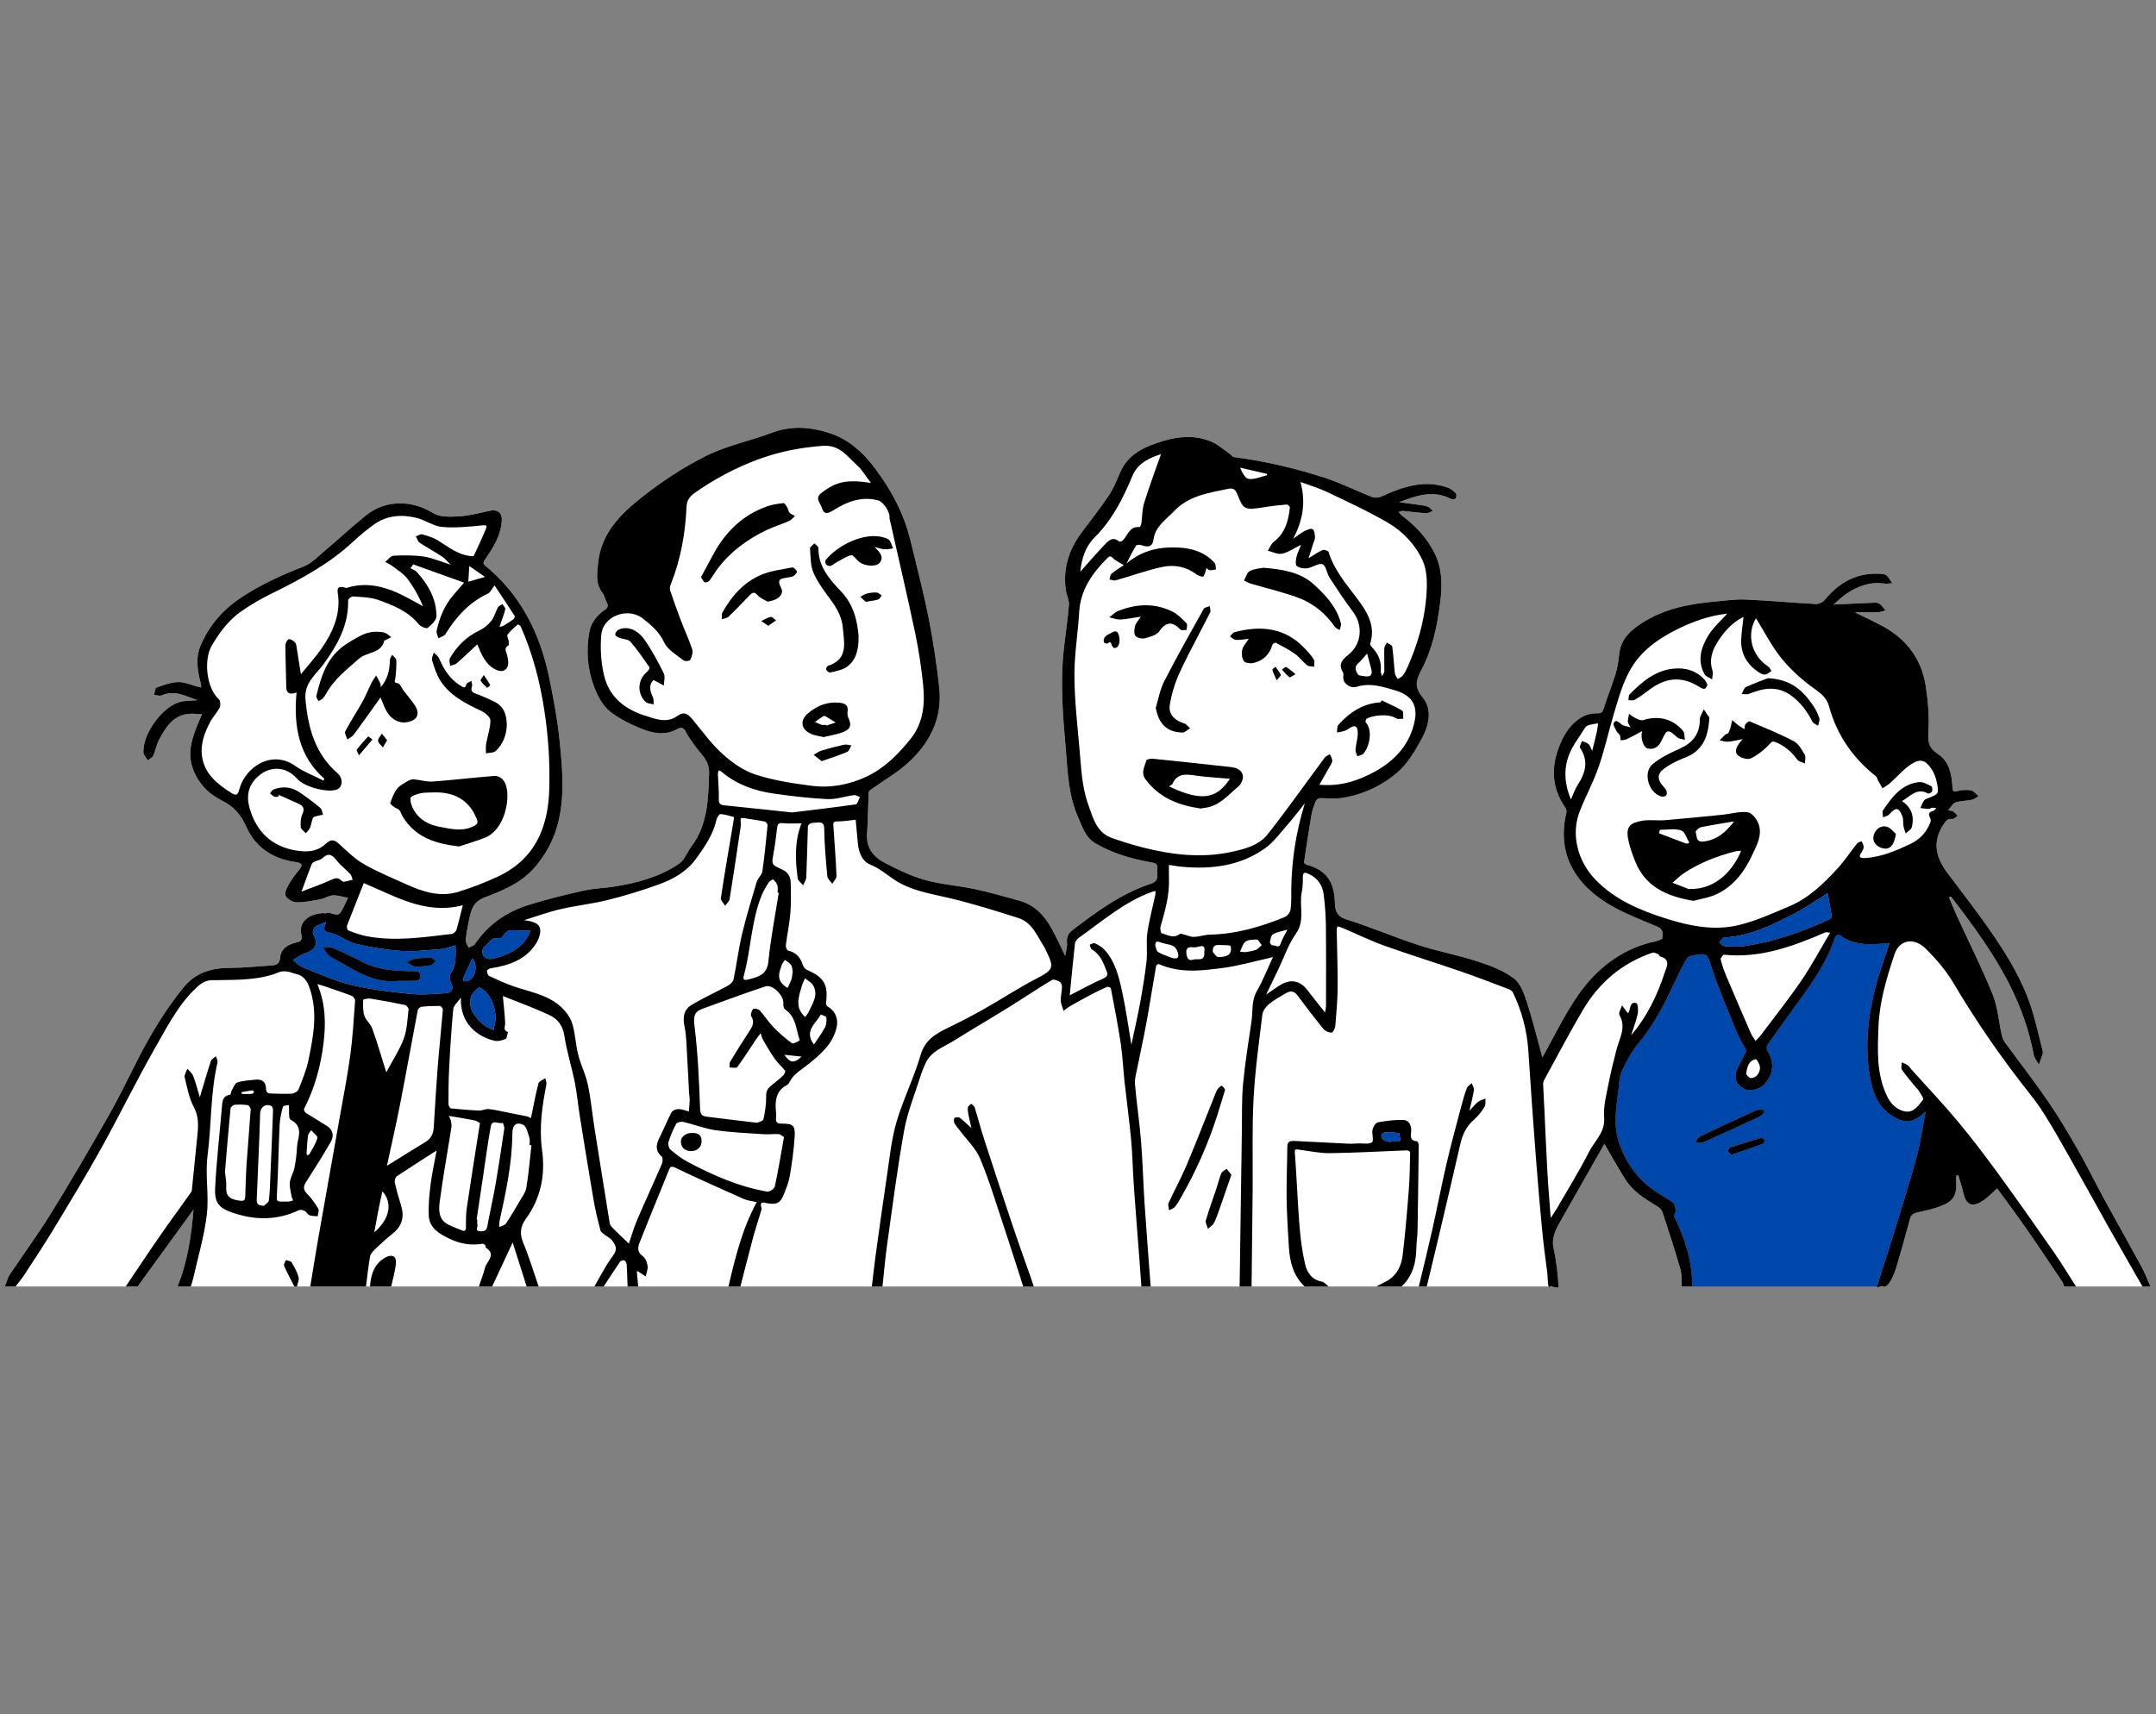 <?xml version="1.0" encoding="UTF-8"?><svg id="OBJECTS" xmlns="http://www.w3.org/2000/svg" viewBox="0 0 650 517"><rect x="0" y="0" width="650" height="517" fill="#808080" stroke="none"/><defs><style>.cls-1,.cls-2,.cls-3{stroke-width:0px;}.cls-2{fill:#fff;}.cls-3{fill:#0047ab;}</style></defs><path class="cls-2" d="m97.36,285.73c1.02.03,2.16-.23,3.04.14,3.08,1.31,6.1,2.78,9.09,4.3,4.37,2.23,9.08,2.55,13.84,2.7,1.31.05,3.32-.46,3.42,1.37.1,1.95-1.93,1.49-3.24,1.56-1.06.06-2.12.01-3.23.01-5.89.7-10.94-1.65-15.84-4.58-1.69-1.01-3.51-1.82-5.11-2.95-.84-.6-1.32-1.69-1.97-2.55Z"/><path class="cls-2" d="m124.89,291.52c-.79-.41-1.56-.84-2.34-1.27.83-.38,1.64-.96,2.51-1.11,1.56-.26,3.16-.35,4.74-.3.56.01,1.1.64,1.64.99-.55.45-1.05,1.18-1.67,1.31-1.46.29-2.99.3-4.05.39-.57,0-.73.05-.83-.01Z"/><path class="cls-2" d="m531.76,334.67c-.81.04-1.72-.14-2.4.17-5.63,2.55-11.24,5.16-16.8,7.85-.65.31-1.02,1.21-1.52,1.84.78.03,1.67.31,2.31.03,5.71-2.52,11.38-5.13,17.04-7.77.6-.28,1.04-.88,1.56-1.34-.07-.26-.13-.52-.19-.78Zm.22,9.05c-.1-.31-.68-.47-.97-.64-3.26,1.01-6.35,1.93-9.41,2.95-.32.11-.71.94-.59,1.2.21.42.93,1.02,1.23.92,3.14-1,6.25-2.11,9.34-3.26.26-.1.51-.85.4-1.17Zm113.59,38.16c-3.71-6.83-7.55-13.59-11.27-20.42-2.63-4.83-5.03-9.79-7.75-14.55-2.88-5.03-5.83-10.04-9.1-14.81-4.17-6.07-8.71-11.89-13.05-17.84-.44-.61-.74-1.38-.9-2.12-.92-4.12-1.21-8.48-2.77-12.32-3.23-8-7.14-15.73-10.74-23.58-.85-1.85-1.6-3.75-2.39-5.63.19-.08.38-.17.57-.26,6.51,8.46,12.84,17.04,17.68,26.59,3.38,6.67,5.89,13.68,7.27,21.08.2,1.06,1.01,2.01,1.55,3.02.4-1.09.84-2.17,1.18-3.28.11-.35,0-.8-.1-1.18-.99-3.89-1.87-7.8-3.02-11.64-2.51-8.39-6.94-15.85-11.82-23-4.31-6.32-9.03-12.37-13.64-18.49-3.5-4.64-4.9-9.32-1.41-14.71.8-1.24,1.29-1.91,2.78-1.77.48.05,1.02-.58,1.53-.9-.4-.46-.76-.98-1.24-1.35-.26-.21-.72-.17-1.61-.36.88-.98,1.42-2.11,2.25-2.38,1.57-.51,3.33-.45,4.97-.8.71-.15,1.33-.74,1.98-1.13-.75-.6-1.43-1.55-2.26-1.7-1.32-.24-2.8-.17-4.09.19-1.58.44-1.5-.33-1.55-1.4-.19-3.75-1.12-7.66-4.2-9.65-2.91-1.89-3.24-3.61-3.04-6.77.3-4.59-.1-9.3-.8-13.87-1.28-8.24-5.91-14.29-13.28-18.19-2.48-1.31-5.02-2.49-8.1-4.01,2.76,0,4.88.05,6.99-.02.77-.03,1.52-.36,2.27-.55-.55-.65-1.04-1.38-1.69-1.92-.37-.31-1-.44-1.51-.42-4.13.16-8.26.37-12.44.57,1.19-1.02,2.49-2.37,4.02-3.37,3.36-2.19,7-3.57,11.15-2.96.81.12,1.66-.06,2.49-.1-.56-.8-1.01-1.71-1.71-2.35-.43-.39-1.23-.45-1.87-.49-7.07-.45-12.47,2.59-16.84,7.94-.56.68-1.8,1.21-2.69,1.16-7.09-.38-14.17-1.05-21.26-1.35-3.07-.13-6.18.37-9.26.64-7.83.68-15.41,2.22-22.12,6.64-3.28,2.16-6.02,4.67-6.52,8.9-.25,2.08-.52,4.21-1.13,6.21-1.07,3.53-2.49,6.96-3.6,10.48-.36,1.16-.69,1.49-2,1.44-1.43-.04-3.05.31-4.31,1-3.38,1.84-5.41,4.91-6.86,8.41-2.76,6.64-2.59,13.01,1.62,19.06.27.38.41,1.01.31,1.45-2.73,11.59,1.82,20.38,11.17,26.65,4.91,3.29,10.65,5.4,16.15,7.74,1.95.83,1.83,2.13,1.62,3.49-.07.43-1.34.7-2.08.99-.36.14-.78.14-1.16.23-9.44,2.35-16.66,8.11-22.05,15.8-4.29,6.12-7.5,12.98-10.88,18.97-1.43-5.2-2.82-10.92-4.62-16.5-.85-2.63-1.92-5.79-3.94-7.32-3.12-2.35-7.02-3.87-10.8-5.09-5.93-1.93-12.11-3.07-18.04-5-7.29-2.37-14.36-5.43-21.67-7.72-3-.94-3.42-2.71-3.5-5.17-.17-5.13-1.77-9.55-8.4-11.29-.35-.09-.92-.51-.89-.7.69-4.74,1.4-9.47,2.21-14.19.24-1.42.72-2.82,1.24-4.17.18-.45.81-1.01,1.26-1.03,1.95-.08,3.94.26,5.86.03,6.48-.79,12.39-3.46,17.27-7.53,3.19-2.66,5.54-6.56,7.57-10.28,2.18-4,3.47-8.86.3-12.71-2.55-3.1-1.93-5.17-.35-8.15,3.27-6.14,4.71-12.9,5.61-19.73.69-5.16.86-10.35-1.47-15.23-2.29-4.76-5.8-8.51-10-11.66-.39-.28-.67-.71-1-1.07.46-.11.94-.34,1.39-.3,2.29.21,4.58.55,6.87.68.69.04,1.4-.44,2.1-.68-.45-.41-.84-.98-1.37-1.22-.71-.32-1.53-.44-2.31-.55-2.15-.31-4.31-.58-6.46-.87,5.17-2.03,10.28-3.76,15.62-.97.36.19,1.23.09,1.38-.16.24-.41.32-1.3.05-1.56-.73-.72-1.61-1.43-2.56-1.76-7.04-2.43-13.46-.19-19.8,2.7-.82.38-2.03.52-2.84.21-4.81-1.88-9.46-4.24-14.36-5.84-8.9-2.89-18.02-5.01-27.32-6.22-.48-.06-.88-.7-1.34-1.02-1.82-1.25-3.51-2.82-5.5-3.65-4.73-1.96-9.62-1.68-14.47-.21-5.46,1.66-10.57,3.77-13.05,9.56-1.01,2.35-1.97,4.79-3.39,6.89-2.61,3.91-5.56,7.59-8.35,11.38-3.8,5.17-5.54,10.89-4.59,17.31.22,1.45,1.03,2.9.92,4.3-.36,4.51-1.08,8.99-1.56,13.49-1.07,9.86-.3,19.67.56,29.5.63,7.12.76,14.28,3.72,20.96,1.32,2.98,2.2,6.19,5.33,8.01,5.07,2.95,10.59,4.57,16.31,5.61,1.19.22,2.52.26,2.3,2.02-.21,1.67.76,3.63-1.95,4.51-8.88,2.88-16.27,8.38-23.6,13.94-1.23.94-1.88,2.03-1.7,3.75.14,1.33-.34,2.72-.54,4.04-1.39-2.82-2.64-5.56-4.08-8.2-2.19-3.99-5.19-7.16-9.75-8.43-4.47-1.24-8.95-2.54-13.49-3.5-4.94-1.05-10.06-1.38-14.91-2.73-4.14-1.15-8.12-3.09-11.97-5.07-3.46-1.77-5.85-4.48-5.53-8.88.3-4.16.29-8.35.5-12.53.02-.36.6-.75.99-1.02,3.5-2.49,7.29-4.65,10.48-7.49,6.86-6.07,10.82-13.66,9.78-23.09-.74-6.7-1.73-13.39-3-20.01-1.31-6.83-3.05-13.58-4.69-20.34-.78-3.24-1.56-6.51-2.7-9.64-2.25-6.16-5.63-11.73-9.63-16.92-3.4-4.4-7.56-7.94-12.83-9.71-5.79-1.94-11.67-2.42-17.64-.16-6.53,2.46-13.55,3.84-19.73,6.94-7.01,3.5-13.71,7.91-19.83,12.81-6.18,4.94-11.89,10.68-12.77,19.39-.32,3.19-.9,6.31,1.31,9.15.62.8.78,1.96,1.28,2.88.57,1.03.35,1.55-.63,2.24-2.37,1.67-4.15,3.84-4.66,6.83-1.07,6.27-.38,12.38,2.22,18.14.99,2.21,2.47,4.51,4.36,5.92,2.8,2.09,6.05,3.71,9.31,5,3.38,1.34,7.04,2.07,10.53.11,1.46-.82,2.16-.4,2.84,1,.63,1.3,1.56,2.44,2.37,3.65,1.78,2.71,4.64,4.53,4.51,8.6-.24,7.82-.39,15.49-5.35,22.11-1.28,1.71-2.06,4.06-3.7,5.18-5.81,3.96-12.51,5.76-19.39,6.87-3.1.5-6.28.56-9.33,1.24-5.52,1.23-11.03,2.57-16.43,4.24-6.75,2.09-12.38,5.91-16.4,11.89-.37.54-1.26.73-1.91,1.08-.31-.77-.96-1.58-.87-2.31.28-2.47.73-4.93,1.3-7.36.59-2.44,1.43-4.35,4.35-5.46,5.47-2.07,10.94-4.26,15.06-8.98,4.24-4.86,6.74-10.3,7.79-16.54,1.24-7.32.53-14.66-.2-21.94-.62-6.21-1.81-12.37-3.05-18.49-2.77-13.63-8.67-25.54-19.75-34.45-.17-.14-.14-.8.03-1.05,2.58-3.82,5.19-7.61,5.36-12.45.08-2.08-1.33-3.2-3.37-2.78-3.1.64-6.2,1.53-9.34,1.72-2.67.16-5.94.34-8.01-.96-6.21-3.91-14.21-4.16-20.17.64-4.17,3.35-8.09,7.01-12.18,10.45-2.15,1.81-4.21,4.05-6.73,5.03-6.6,2.58-12.97,5.46-18.89,9.4-5.44,3.63-9.52,8.35-12.09,14.32-1.65,3.83-.98,7.75.04,11.62.1.36.06.75.09,1.12-.35-.08-.71-.16-1.05-.25-1.97-.49-3.95-1.43-5.9-1.38-2.2.06-4.42.91-6.54,1.67-.43.16-.47,1.43-.69,2.19.77.07,1.68.44,2.3.16,3.83-1.73,7.03.19,10.81,1.44-2.17.21-3.94.1-5.53.59-5.3,1.63-10.97,9.57-10.82,15.11.02.82.86,1.63,1.32,2.45.57-.47,1.4-.82,1.67-1.42.72-1.6.99-3.42,1.82-4.95,1.93-3.57,4.07-7.08,8.66-7.63,1.39-.16,2.81.04,4.22.08-.43.98-.87,1.96-1.29,2.95-.2.48-.36.97-.55,1.46-1.44,3.73-2.41,7.49-1.1,11.51,1.5,4.61,4.7,8.01,8.75,10.03,3.72,1.85,5.86,4.22,7.53,8,2.74,6.2,8.01,9.68,14.81,10.63,1.71.24,2.55.69,1.08,2.42-1.18,1.4-2.29,2.91-3.19,4.5-.56.99-1.24,2.58-.83,3.29.57.98,2.12,1.93,3.26,1.94,2.39.04,4.8-.47,7.18-.91,1.3-.25,2.53-1.13,3.81-1.18,1.49-.07,2.99.46,4.55.74-.61,1.24-1.24,2.85-2.15,4.27-1.25,1.94-3.1-.41-4.59.42-.13.08-.38-.1-.58-.09-4.59.15-7.62,2.78-6.76,6.37.49,2.09-.46,2.23-1.81,2.57-2.41.6-4.37,1.93-4.58,4.5-.15,1.75-.98,2.22-2.31,2.32-4.26.31-8.52.74-12.77.76-5.44.02-10.19,1.28-13.82,5.65-5.84,7.04-10.42,14.86-14.54,22.99-2.74,5.41-5.38,10.88-8.39,16.14-5.59,9.8-11.26,19.56-17.19,29.16-3.91,6.33-8.36,12.34-12.48,18.54-.7,1.06-.99,2.39-1.47,3.6h40.03c5.57-7.67,11.14-15.35,16.84-23.2-.68,8.02-1.81,15.8-4.83,23.2h416.37c-.15-2.78-.79-8.53-1.45-11.21-.86-3.48.66-6.11,2.22-8.85,4.34-7.61,8.65-15.22,12.97-22.83.02-.04.04-.07.07-.11,2,3.43,4.02,7.1,6.25,10.64,2.28,3.63,5.82,5.88,9.41,8.03.74.44,1.57,1.13,1.82,1.88,1.91,5.74,3.76,11.5,5.44,17.32.46,1.61.27,3.41.39,5.13h3.2c-.02-7.49-2.16-14.41-5.44-21.07-.23-.45.45-1.28.4-1.91-.07-.79-.22-1.87-.75-2.27-2.01-1.49-4.27-2.63-6.28-4.11-4.96-3.67-8.34-8.61-10.16-14.4-1.57-5-.73-10.22-.06-15.34.26-1.96.23-4.09,1.03-5.82,1.37-2.96,2.95-5.95,5.03-8.43,5.07-6.03,8.37-13.01,11.68-20.03.9-1.9,1.83-3.8,2.93-5.59.31-.51,1.25-.78,1.94-.89,4.43-.73,4.09-.48,5.44,3.63,2.19,6.68,5.01,13.14,7.66,19.65.74,1.83,1.89,3.48,2.73,5.28.16.34-.21.99-.44,1.45-.84,1.74-1.99,3.39-2.54,5.22-.69,2.33.49,4.09,2.63,5.14,1.56.76,4.59-.01,5.86-1.41,2.88-3.18,3.16-6.59.95-10.25-.26-.44-.23-1.35.06-1.77,3.24-4.57,6.56-9.08,9.83-13.64,4.19-5.85,8.3-11.76,10.52-18.73.13-.39,1.01-.94,1.11-.86,4.47,3.51,9.61,3.13,14.78,2.64.25-.03.5-.03.52-.03-1.41,4.38-3.06,8.74-4.22,13.22-2.35,9.1-3.35,18.4-1.57,27.68.76,4.01,2.13,8.09,5.92,10.74,3.93,2.75,6.7,3.1,10.77-.9-.92,4.71-1.57,9.49-2.82,14.11-2.21,8.07-4.79,16.05-7.21,24.07-1.18,3.88-3.54,10.71-4.62,14.62h2.56c.63-.25,1.28-1.26,1.53-1.68.85-1.43,1.42-3.07,1.9-4.68,1.36-4.59,2.66-9.2,3.89-13.83.35-1.32,1.01-1.88,2.33-2.15,2.27-.46,4.54-.99,6.71-1.78,4.12-1.5,5.19-3.31,4.94-7.64-.03-.55,0-1.1,0-1.65.21-.04.42-.09.63-.13.48,1.66,1.07,3.3,1.43,4.99.85,4.01,2.69,4.9,6.07,2.65,1.48-.99,2.72-2.34,4.22-3.66,2.68,3.68,5.72,7.73,8.61,11.89,3.74,5.36,7.36,10.8,11.01,16.22.29.42.38.96.56,1.45h26.02c-.9-2.03-1.68-4.12-2.73-6.07Zm-224.95-37.7c-.62-.1-1.33.27-1.93.13-.73-.17-1.8-.49-1.99-1.01-.57-1.52.46-1.91,1.79-1.82.33.02.66,0,1,0,.01-.05.02-.11.03-.16.79.19,1.59.37,2.39.56-.29.84,1.34,2.72-1.29,2.3Zm-274.17-59.06c1.18-1,1.89-2.75,4.01-2.06.33.11,1.13-.5,1.36-.95.93-1.78,2.42-1.68,4.05-1.52,1.3.12,2.63.03,4.02.03-1.86,5.25-6.3,7.15-11.13,8.45-.77.21-1.98.15-2.48-.32-1.2-1.1-1.25-2.43.17-3.63Zm.09,14.08c2.07,2.26,2.76,5.05,2.91,8.09-.23,1.12-.46,2.24-.69,3.36-1.03-.57-2.2-.98-3.06-1.74-2.4-2.14-4.61-4.55-3.76-8.11.28-1.14,1.42-2.19,2.41-2.96.24-.19,1.61.72,2.19,1.36Zm-4.16-10.2c1.77,1.93,1.05,5.96-1.4,6.86-.36.13-.83,0-1.25-.01.03-.43-.06-.9.1-1.27.82-1.88,1.7-3.73,2.55-5.58Zm-50.71-1.35c2.88-1.02,4.76-2.41,2.75-5.99-.26-.48.11-1.76.59-2.12.95-.7,2.18-1.02,3.3-1.5-.7,1.96-1.28,2.81,1.37,3.33,2.56.49,4.78,2.61,7.34,3.22,4.5,1.07,9.12,1.84,13.74,2.16,3.91.27,7.89-.19,11.83-.5,1.6-.13,3.16-.74,4.74-1.13.02,3,.34,5.98-1.59,8.65-.4.55-.14,1.84.22,2.6.87,1.84.3,3-1.55,3.13-3.63.25-7.31.56-10.91.19-5.96-.6-11.96-1.32-17.76-2.74-5.01-1.22-9.79-3.43-14.61-5.34-1.05-.41-1.87-1.39-2.79-2.12,1.1-.62,2.15-1.42,3.33-1.84Zm459.95-10.46c-8.23,3.77-16.72,6.75-25.69,8.11-1.95.3-3.99.15-5.98.01-.57-.04-1.09-.74-1.63-1.15.54-.5,1.06-1.42,1.62-1.45,7.61-.39,14.25-3.68,20.8-7.06,3.54-1.83,6.83-4.15,10.25-6.25.4,2.18.86,4.54,1.24,6.91.04.26-.32.75-.61.88Z"/><path class="cls-3" d="m569.77,336.05c-3.79-2.65-5.16-6.73-5.92-10.74-1.78-9.28-.78-18.58,1.57-27.68,1.16-4.48,2.81-8.84,4.22-13.22-.02,0-.27,0-.52.03-5.17.49-10.31.87-14.78-2.64-.1-.08-.98.47-1.11.86-2.22,6.97-6.33,12.88-10.52,18.73-3.27,4.56-6.59,9.07-9.83,13.64-.29.42-.32,1.33-.06,1.77,2.21,3.66,1.93,7.07-.95,10.25-1.27,1.4-4.3,2.17-5.86,1.41-2.14-1.05-3.32-2.81-2.63-5.14.55-1.83,1.7-3.48,2.54-5.22.23-.46.6-1.11.44-1.45-.84-1.8-1.99-3.45-2.73-5.28-2.65-6.51-5.47-12.97-7.66-19.65-1.35-4.11-1.01-4.36-5.44-3.63-.69.11-1.63.38-1.94.89-1.1,1.79-2.03,3.69-2.93,5.59-3.31,7.02-6.61,14-11.68,20.03-2.08,2.48-3.66,5.47-5.03,8.43-.8,1.73-.77,3.86-1.03,5.82-.67,5.12-1.51,10.34.06,15.34,1.82,5.79,5.2,10.73,10.16,14.4,2.01,1.48,4.27,2.62,6.28,4.11.53.4.68,1.48.75,2.27.05.63-.63,1.46-.4,1.91,3.28,6.66,5.42,13.58,5.44,21.07h55.68c1.08-3.91,3.44-10.74,4.62-14.62,2.42-8.02,5-16,7.21-24.07,1.25-4.62,1.9-9.4,2.82-14.11-4.07,4-6.84,3.65-10.77.9Zm-58.73,8.48c.5-.63.87-1.53,1.52-1.84,5.56-2.69,11.17-5.3,16.8-7.85.68-.31,1.59-.13,2.4-.17.06.26.12.52.19.78-.52.46-.96,1.06-1.56,1.34-5.66,2.64-11.33,5.25-17.04,7.77-.64.28-1.53,0-2.31-.03Zm20.54.36c-3.09,1.15-6.2,2.26-9.34,3.26-.3.1-1.02-.5-1.23-.92-.12-.26.27-1.09.59-1.2,3.06-1.02,6.15-1.94,9.41-2.95.29.17.87.33.97.64.11.32-.14,1.07-.4,1.17Z"/><path class="cls-1" d="m645.57,381.88c-3.71-6.83-7.55-13.59-11.27-20.42-2.63-4.83-5.03-9.79-7.75-14.55-2.88-5.03-5.83-10.04-9.1-14.81-4.17-6.07-8.71-11.89-13.05-17.84-.44-.61-.74-1.38-.9-2.12-.92-4.12-1.21-8.48-2.77-12.32-3.23-8-7.14-15.73-10.74-23.58-.85-1.85-1.6-3.75-2.39-5.63.19-.08.38-.17.57-.26,6.51,8.46,12.84,17.04,17.68,26.59,3.38,6.67,5.89,13.68,7.27,21.08.2,1.06,1.01,2.01,1.55,3.02.4-1.09.84-2.17,1.18-3.28.11-.35,0-.8-.1-1.18-.99-3.89-1.87-7.8-3.02-11.64-2.51-8.39-6.94-15.85-11.82-23-4.31-6.32-9.03-12.37-13.64-18.49-3.5-4.64-4.9-9.32-1.41-14.71.8-1.24,1.29-1.91,2.78-1.77.48.05,1.02-.58,1.53-.9-.4-.46-.76-.98-1.24-1.35-.26-.21-.72-.17-1.61-.36.88-.98,1.42-2.11,2.25-2.38,1.57-.51,3.33-.45,4.97-.8.71-.15,1.33-.74,1.98-1.13-.75-.6-1.43-1.55-2.26-1.7-1.32-.24-2.8-.17-4.09.19-1.58.44-1.5-.33-1.55-1.4-.19-3.75-1.12-7.66-4.2-9.65-2.91-1.89-3.24-3.61-3.04-6.77.3-4.59-.1-9.3-.8-13.87-1.28-8.24-5.91-14.29-13.28-18.19-2.48-1.31-5.02-2.49-8.1-4.01,2.76,0,4.88.05,6.99-.02.77-.03,1.52-.36,2.27-.55-.55-.65-1.04-1.38-1.69-1.92-.37-.31-1-.44-1.51-.42-4.13.16-8.26.37-12.44.57,1.19-1.02,2.49-2.37,4.02-3.37,3.36-2.19,7-3.57,11.15-2.96.81.12,1.66-.06,2.49-.1-.56-.8-1.01-1.71-1.71-2.35-.43-.39-1.23-.45-1.87-.49-7.07-.45-12.47,2.59-16.84,7.94-.56.68-1.8,1.21-2.69,1.16-7.09-.38-14.17-1.05-21.26-1.35-3.07-.13-6.18.37-9.26.64-7.83.68-15.41,2.22-22.12,6.64-3.28,2.16-6.02,4.67-6.52,8.9-.25,2.08-.52,4.21-1.13,6.21-1.07,3.53-2.49,6.96-3.6,10.48-.36,1.16-.69,1.49-2,1.44-1.43-.04-3.05.31-4.31,1-3.38,1.84-5.41,4.91-6.86,8.41-2.76,6.64-2.59,13.01,1.62,19.06.27.38.41,1.01.31,1.45-2.73,11.59,1.82,20.38,11.17,26.65,4.91,3.29,10.65,5.4,16.15,7.74,1.95.83,1.83,2.13,1.62,3.49-.07.43-1.34.7-2.08.99-.36.14-.78.14-1.16.23-9.44,2.35-16.66,8.11-22.05,15.8-4.29,6.12-7.5,12.98-10.88,18.97-1.43-5.2-2.82-10.92-4.62-16.5-.85-2.63-1.92-5.79-3.94-7.32-3.12-2.35-7.02-3.87-10.8-5.09-5.93-1.93-12.11-3.07-18.04-5-7.29-2.37-14.36-5.43-21.67-7.72-3-.94-3.42-2.71-3.5-5.17-.17-5.13-1.77-9.55-8.4-11.29-.35-.09-.92-.51-.89-.7.69-4.74,1.4-9.47,2.21-14.19.24-1.42.72-2.82,1.24-4.17.18-.45.81-1.01,1.26-1.03,1.95-.08,3.94.26,5.86.03,6.48-.79,12.39-3.46,17.27-7.53,3.19-2.66,5.54-6.56,7.57-10.28,2.18-4,3.47-8.86.3-12.71-2.55-3.1-1.93-5.17-.35-8.15,3.27-6.14,4.71-12.9,5.61-19.73.69-5.16.86-10.35-1.47-15.23-2.29-4.76-5.8-8.51-10-11.66-.39-.28-.67-.71-1-1.07.46-.11.94-.34,1.39-.3,2.29.21,4.58.55,6.87.68.69.04,1.4-.44,2.1-.68-.45-.41-.84-.98-1.37-1.22-.71-.32-1.53-.44-2.31-.55-2.15-.31-4.31-.58-6.46-.87,5.17-2.03,10.28-3.76,15.62-.97.36.19,1.23.09,1.38-.16.24-.41.32-1.3.05-1.56-.73-.72-1.61-1.43-2.56-1.76-7.04-2.43-13.46-.19-19.8,2.7-.82.38-2.03.52-2.84.21-4.81-1.88-9.46-4.24-14.36-5.84-8.9-2.89-18.02-5.01-27.32-6.22-.48-.06-.88-.7-1.34-1.02-1.82-1.25-3.51-2.82-5.5-3.65-4.73-1.96-9.62-1.68-14.47-.21-5.46,1.66-10.57,3.77-13.05,9.56-1.01,2.35-1.97,4.79-3.39,6.89-2.61,3.91-5.56,7.59-8.35,11.38-3.8,5.17-5.54,10.89-4.59,17.31.22,1.45,1.03,2.9.92,4.3-.36,4.51-1.08,8.99-1.56,13.49-1.07,9.86-.3,19.67.56,29.5.63,7.12.76,14.28,3.72,20.96,1.32,2.98,2.2,6.19,5.33,8.01,5.07,2.95,10.59,4.57,16.31,5.61,1.19.22,2.52.26,2.3,2.02-.21,1.67.76,3.63-1.95,4.51-8.88,2.88-16.27,8.38-23.6,13.94-1.23.94-1.88,2.03-1.7,3.75.14,1.33-.34,2.72-.54,4.04-1.39-2.82-2.64-5.56-4.08-8.2-2.19-3.99-5.19-7.16-9.75-8.43-4.47-1.24-8.95-2.54-13.49-3.5-4.94-1.05-10.06-1.38-14.91-2.73-4.14-1.15-8.12-3.09-11.97-5.07-3.46-1.77-5.85-4.48-5.53-8.88.3-4.16.29-8.35.5-12.53.02-.36.6-.75.99-1.02,3.5-2.49,7.29-4.65,10.48-7.49,6.86-6.07,10.82-13.66,9.78-23.09-.74-6.7-1.73-13.39-3-20.01-1.31-6.83-3.05-13.58-4.69-20.34-.78-3.24-1.56-6.51-2.7-9.64-2.25-6.16-5.63-11.73-9.63-16.92-3.4-4.4-7.56-7.94-12.83-9.71-5.79-1.94-11.67-2.42-17.64-.16-6.53,2.46-13.55,3.84-19.73,6.94-7.01,3.5-13.71,7.91-19.83,12.81-6.18,4.94-11.89,10.68-12.77,19.39-.32,3.19-.9,6.31,1.31,9.15.62.8.78,1.96,1.28,2.88.57,1.03.35,1.55-.63,2.24-2.37,1.67-4.15,3.84-4.66,6.83-1.07,6.27-.38,12.38,2.22,18.14.99,2.21,2.47,4.51,4.36,5.92,2.8,2.09,6.05,3.71,9.31,5,3.38,1.34,7.04,2.07,10.53.11,1.46-.82,2.16-.4,2.84,1,.63,1.3,1.56,2.44,2.37,3.65,1.78,2.71,4.64,4.53,4.51,8.6-.24,7.82-.39,15.49-5.35,22.11-1.28,1.71-2.06,4.06-3.7,5.18-5.81,3.96-12.51,5.76-19.39,6.87-3.1.5-6.28.56-9.33,1.24-5.52,1.23-11.03,2.57-16.43,4.24-6.75,2.09-12.38,5.91-16.4,11.89-.37.54-1.26.73-1.91,1.08-.31-.77-.96-1.58-.87-2.31.28-2.47.73-4.93,1.3-7.36.59-2.44,1.43-4.35,4.35-5.46,5.47-2.07,10.94-4.26,15.06-8.98,4.24-4.86,6.74-10.3,7.79-16.54,1.24-7.32.53-14.66-.2-21.94-.62-6.21-1.81-12.37-3.05-18.49-2.77-13.63-8.67-25.54-19.75-34.45-.17-.14-.14-.8.03-1.05,2.58-3.82,5.19-7.61,5.36-12.45.08-2.08-1.33-3.2-3.37-2.78-3.1.64-6.2,1.53-9.34,1.72-2.67.16-5.94.34-8.01-.96-6.21-3.91-14.21-4.16-20.17.64-4.17,3.35-8.09,7.01-12.18,10.45-2.15,1.81-4.21,4.05-6.73,5.03-6.6,2.58-12.97,5.46-18.89,9.4-5.44,3.63-9.52,8.35-12.09,14.32-1.65,3.83-.98,7.75.04,11.62.1.36.06.75.09,1.12-.35-.08-.71-.16-1.05-.25-1.97-.49-3.95-1.43-5.9-1.38-2.2.06-4.42.91-6.54,1.67-.43.16-.47,1.43-.69,2.19.77.07,1.68.44,2.3.16,3.83-1.73,7.03.19,10.81,1.44-2.17.21-3.94.1-5.53.59-5.3,1.63-10.97,9.57-10.82,15.11.02.82.86,1.63,1.32,2.45.57-.47,1.4-.82,1.67-1.42.72-1.6.99-3.42,1.82-4.95,1.93-3.57,4.07-7.08,8.66-7.63,1.39-.16,2.81.04,4.22.08-.43.98-.87,1.96-1.29,2.95-.2.48-.36.97-.55,1.46-1.44,3.73-2.41,7.49-1.1,11.51,1.5,4.61,4.7,8.01,8.75,10.03,3.72,1.85,5.86,4.22,7.53,8,2.74,6.2,8.01,9.68,14.81,10.63,1.71.24,2.55.69,1.08,2.42-1.18,1.4-2.29,2.91-3.19,4.5-.56.99-1.24,2.58-.83,3.29.57.98,2.12,1.93,3.26,1.94,2.39.04,4.8-.47,7.18-.91,1.3-.25,2.53-1.13,3.81-1.18,1.49-.07,2.99.46,4.55.74-.61,1.24-1.24,2.85-2.15,4.27-1.25,1.94-3.1-.41-4.59.42-.13.08-.38-.1-.58-.09-4.59.15-7.62,2.78-6.76,6.37.49,2.09-.46,2.23-1.81,2.57-2.41.6-4.37,1.93-4.58,4.5-.15,1.75-.98,2.22-2.31,2.32-4.26.31-8.52.74-12.77.76-5.44.02-10.19,1.28-13.82,5.65-5.84,7.04-10.42,14.86-14.54,22.99-2.74,5.41-5.38,10.88-8.39,16.14-5.59,9.8-11.26,19.56-17.19,29.16-3.91,6.33-8.36,12.34-12.48,18.54-.7,1.06-.99,2.39-1.47,3.6h3.2c.9-1.18,1.86-2.3,2.67-3.54,2.97-4.57,5.99-9.11,8.81-13.77,4.85-8.02,9.73-16.04,14.28-24.23,5.61-10.1,10.67-20.51,16.39-30.54,3.73-6.53,7.17-13.39,12.92-18.53,1.02-.92,2.58-1.71,3.91-1.75,6.26-.14,12.55.16,18.64-1.73.82-.25,1.59-.69,2.42-.86.69-.14,1.45-.1,2.15.02.82.15,1.59.52,2.4.69,2.45.53,3.47,2.4,4.16,4.48,2.41,7.22,1.04,14.42-.45,21.55-.63,3.01-1.83,5.91-2.97,8.78-.24.62-1.31,1.23-2.04,1.28-2.01.15-4.05-.03-6.08-.03-1.09,0-1.69-.25-1.7-1.57-.03-1.97-1.27-2.83-3.18-2.62-1.83.2-3.73.29-5.46.85-.74.25-1.17,1.54-1.68,2.39-.24.41-.3,1.29-.53,1.32-1.86.25-2.25,1.44-2.38,3.06-.7,8.37-1.69,16.71-2.1,25.09-.23,4.57,1.27,6.08,5.56,7.51,6.66,2.22,13.24,2.21,19.7-.86.45-.21,1.23-.04,1.72.22.56.3.89,1.1,1.46,1.31.76.29,1.65.22,2.48.31.08-.77.5-1.75.17-2.29-.97-1.62-2.08-3.22-3.41-4.54-1.38-1.38-.97-2.41-.09-3.78,2.48-3.88,4.95-7.79,7.26-11.79,1.02-1.77.78-3.61-1.13-4.83-2.1-1.34-4.26-2.59-6.35-3.94-.33-.22-.7-.95-.57-1.19,3.21-6.27,5.05-12.93,5.89-19.9.71-5.92.62-11.74-1.87-17.76,1.05.32,1.7.49,2.34.71,2.68.93,5.38,1.82,8.03,2.84.47.19,1.04.98,1.01,1.44-.41,5.54-.72,11.09-1.47,16.59-.89,6.47-2.17,12.89-3.3,19.32-2.1,11.89-4.23,23.76-6.32,35.65-.85,4.87-1.62,9.76-2.43,14.64h16.81c.39-3,.67-6.03,1.21-9,.16-.86.95-1.69,1.63-2.35,1.66-1.59,3.36-3.14,5.16-4.57,2.92-2.31,3.64-5.15,2.53-8.63-.72-2.26-1.35-4.55-1.86-6.86-.12-.55.18-1.53.62-1.83,3.82-2.56,7.72-5.02,12-7.76-.68,3.75-1.42,6.96-1.82,10.2-.38,3.14-.71,6.33-.55,9.47.2,3.78,3.21,5.46,6.25,6.93,3.18,1.54,6.47,2.1,9.96,1.53.25-.04.61.22.81.44.15.16.04.62.19.73,3.29,2.17.25,4.1-.26,6.08-.49,1.91-1.22,3.75-1.85,5.62h4.01c2.01-4.32,4.03-8.65,6.18-13.26,1.46,4.6,2.84,8.93,4.22,13.26h3.61c-1.53-4.4-2.86-8.89-4.65-13.18-1.1-2.67-.89-4.88.72-7.09,4.56-6.27,6.01-13.21,4.96-20.87-.91-6.61-.01-13.18,1.3-19.69.13-.61-.2-1.32-.32-1.98-.71.5-1.87.88-2.05,1.53-.83,3.11-1.4,6.3-2.06,9.46-.07.36-.16.71-.24,1.07-.36-.18-.7-.44-1.08-.53-2.11-.44-4.22-.85-6.34-1.26-1.76-.35-3.52-.78-5.31-.95-.94-.09-1.93.48-2.89.44-2.84-.12-5.67-.35-8.49-.65-.3-.03-.74-.81-.73-1.25,0-3.59,0-7.19.2-10.78.31-5.98.66-11.96,1.24-17.91.11-1.12,1.38-2.13,2.3-3.46-.32,7.72,4.87,11.73,10.06,12.99,1.05.26,2.38-.08,3.41-.53.46-.2.5-1.36.72-2.09-1.61-.51-.79-1.68-.84-2.71-.12-2.66-.44-5.31-.7-8.15,4.53,1.82,9.33,3.56,13.94,5.7,2.44,1.13,4.1,3.05,4.57,6.13.73,4.77,2.21,9.42,3.17,14.16.68,3.38.97,6.84,1.52,10.24,1.37,8.53,2.74,17.05,4.2,25.56.52,2.99,1.25,5.95,2.02,8.89.15.58.93,1.01,1.47,1.45.65.53,1.51.88,2,1.52,1.78,2.3,1.44,3.16-.26,5.49-1.92,2.64-3.38,5.62-5.03,8.45h2.8c1.64-2.5,3.25-5.01,4.94-7.47.21-.3.95-.53,1.27-.39.36.15.69.75.72,1.18.15,2.23.19,4.45.27,6.68h3.2c-.13-1.51-.27-3.02-.41-4.54.18-.02.31-.07.37-.03.77.51,1.53,1.03,2.3,1.55.22-1.05.71-2.14.58-3.14-.14-1.05-.63-2.37-1.42-2.95-2.38-1.74-1.14-3.68-.46-5.43,2.65-6.8,5.5-13.52,8.19-20.3.49-1.24.68-1.63,2.17-.91,6.78,3.25,13.65,6.32,20.53,9.37,1.23.54,2.64.65,3.9.95-4.4,8.05-6.49,16.73-8.53,25.43h3.6c1.28-4.93,2.51-9.86,3.83-14.78.74-2.74,1.64-5.44,2.46-8.16.07-.25.12-.55.04-.78-.67-2.16.81-1.54,1.81-1.37,2.71.47,3.86-.02,4.88-2.52.74-1.82,1.52-3.69,1.85-5.6.67-3.97,1.23-7.96,1.49-11.97.21-3.38-.48-3.94-3.85-3.92-1.41.01-1.92-.42-1.75-1.8.08-.65.01-1.33-.05-1.99-.29-3.2.04-6.11,3.28-7.83.33-.18.64-.53.8-.87,1.19-2.49,3.53-3.7,5.56-5.33,3.8-3.07,7.62-6.21,8.69-11.42.52-2.54-.5-4.8-2.79-6.13-.28-.16-.48-.78-.43-1.15.69-5.43-.65-7.68-5.75-9.83-.55-.23-1.08-.95-1.27-1.55-.72-2.26-2.03-3.75-4.43-4.29-.34-.08-.74-1.08-.68-1.59.4-3.21,1.09-6.39,1.36-9.6.25-3.13.2-6.29.11-9.44-.06-1.7-.88-3.06-2.59-3.83-3.27-1.45-3.19-1.49-2.58-4.88.44-2.47.76-4.96,1.05-7.44.13-1.11.25-1.81,1.72-1.64,1.82.2,3.68.05,5.65.05-2.16,5.64-1.86,11.12-1.14,16.6.1.75,1.08,1.38,1.65,2.07.33-.8.91-1.59.94-2.4.22-5.13.3-10.26.49-15.39.01-.32.51-.77.87-.89.62-.19,1.31-.17,1.96-.23,1.42-.11,2.06.12,2.09,1.96.06,4.76.49,9.53.94,14.28.07.78.97,1.49,1.49,2.23.45-.79,1.3-1.6,1.27-2.37-.2-4.94-.59-9.88-.92-14.82-.06-.88-.28-1.64,1.18-1.62,1.84.02,3.68-.32,5.52-.51.16,1.77.31,3.55.49,5.32.13,1.29.17,2.62.53,3.85.57,1.98,1.4,3.6,3.69,4.51,2.44.98,4.56,2.79,6.78,4.3,5.04,3.41,10.89,4.26,16.65,5.62,7.06,1.67,14.02,3.83,20.94,6.05,4.26,1.36,5.67,5.58,7.89,8.93.14.22.21.49.33.73,2.71,5.4,2.36,5.9-2.97,8.69-5.41,2.83-10.55,6.21-15.88,9.22-3.48,1.97-7.05,3.79-10.64,5.54-3.71,1.81-6.92,3.63-8.26,8.24-1.98,6.86-5.26,13.35-7.26,20.21-1.55,5.35-2.08,11-2.92,16.54-1.21,8.02-2.31,16.07-3.42,24.11-.41,2.95-.72,5.93-1.07,8.89h3.2c.48-4.35.84-8.72,1.45-13.05,1.6-11.36,3.06-22.76,5.09-34.05.96-5.35,3.07-10.5,4.72-15.73.51-1.61,1.1-3.22,1.85-4.74,1.69-3.44,5.25-4.59,8.22-6.43,5.59-3.48,11.27-6.81,16.87-10.28,4.32-2.68,8.53-5.52,12.87-8.14.51-.31,1.65.13,2.33.52.42.24.73,1.05.72,1.6-.03,1.38-.42,2.76-.37,4.13.04,1.03.55,2.05.85,3.07.64-.47,1.23-1.02,1.91-1.41,2.12-1.21,4.24-2.39,6.4-3.52,1.58-.84,3.2-1.62,4.84-2.33.27-.11,1.06.22,1.1.44,1.05,5.56,2.15,11.12,2.99,16.71.57,3.81.72,7.67,1.14,11.5.64,5.89,1.46,11.77,2,17.68.42,4.61.48,9.25.81,13.87.5,7.16,1.09,14.32,1.63,21.48.22,2.89.42,5.79.63,8.68h2.8c-.61-8.25-1.27-16.49-1.82-24.74-.42-6.39-.57-12.8-1.09-19.18-.45-5.71-1.35-11.39-1.82-17.1-.14-1.7.43-3.47.77-5.2.89-4.51,1.9-8.99,2.72-13.51,1.03-5.65,1.9-11.31,2.89-16.96.04-.23.64-.62.81-.54,6.34,2.85,12.95,2.02,19.46,1.15,4.66-.62,9.22-1.95,13.83-2.97.3-.07.59-.16,1.13-.3-1.69,3.62-3.05,7.11-4.89,10.32-1.65,2.86-1.14,5.93-1.57,8.91-.94,6.33-1.95,12.66-2.56,19.03-.43,4.59-.29,9.23-.36,13.85-.13,7.58-.23,15.17-.33,22.75-.12,8.16-.23,16.33-.35,24.49h3.6c.11-9.83.24-19.66.33-29.48.08-9.03-.21-18.07.27-27.07.44-8.49,1.62-16.95,2.65-25.4.13-1.14,1.05-2.4,1.97-3.17,1.56-1.3,3.39-2.3,5.16-3.33,1.27-.75,2.41-.74,3.44.65,2.54,3.44,5.15,6.83,7.85,10.14.53.64,1.62,1.13,2.43,1.11.42,0,1.08-1.3,1.15-2.04.33-3.92.67-7.85.7-11.78.04-5.72-.19-11.45-.29-17.17,0-.36.17-.71.26-1.06.5.16,1.02.28,1.5.48,4.2,1.79,8.32,3.81,12.61,5.35,7.58,2.71,15.29,5.09,22.91,7.72,4.97,1.71,9.89,3.62,14.82,5.48.42.16.87.57,1.06.98,2.68,5.58,4.23,11.44,4.63,17.63.69,10.87,1.48,21.72,2.31,32.58.55,7.26,1.18,14.52,1.88,21.77.4,4.24,1,8.46,1.54,12.68.07.52.11,3.51.39,3.93.19.29.33.14.5,0,.13-.11.29-.21.5,0,0,0,2.04.62,2,0-.15-2.78-.79-8.53-1.45-11.21-.86-3.48.66-6.11,2.22-8.85,4.34-7.61,8.65-15.22,12.97-22.83.02-.04.04-.07.07-.11,2,3.43,4.02,7.1,6.25,10.64,2.28,3.63,5.82,5.88,9.41,8.03.74.44,1.57,1.13,1.82,1.88,1.91,5.74,3.76,11.5,5.44,17.32.46,1.61.27,3.41.39,5.13h3.2c-.02-7.49-2.16-14.41-5.44-21.07-.23-.45.45-1.28.4-1.91-.07-.79-.22-1.87-.75-2.27-2.01-1.49-4.27-2.63-6.28-4.11-4.96-3.67-8.34-8.61-10.16-14.4-1.57-5-.73-10.22-.06-15.34.26-1.96.23-4.09,1.03-5.82,1.37-2.96,2.95-5.95,5.03-8.43,5.07-6.03,8.37-13.01,11.68-20.03.9-1.9,1.83-3.8,2.93-5.59.31-.51,1.25-.78,1.94-.89,4.43-.73,4.09-.48,5.44,3.63,2.19,6.68,5.01,13.14,7.66,19.65.74,1.83,1.89,3.48,2.73,5.28.16.34-.21.99-.44,1.45-.84,1.74-1.99,3.39-2.54,5.22-.69,2.33.49,4.09,2.63,5.14,1.56.76,4.59-.01,5.86-1.41,2.88-3.18,3.16-6.59.95-10.25-.26-.44-.23-1.35.06-1.77,3.24-4.57,6.56-9.08,9.83-13.64,4.19-5.85,8.3-11.76,10.52-18.73.13-.39,1.01-.94,1.11-.86,4.47,3.51,9.61,3.13,14.78,2.64.25-.03.5-.03.52-.03-1.41,4.38-3.06,8.74-4.22,13.22-2.35,9.1-3.35,18.4-1.57,27.68.76,4.01,2.13,8.09,5.92,10.74,3.93,2.75,6.7,3.1,10.77-.9-.92,4.71-1.57,9.49-2.82,14.11-2.21,8.07-4.79,16.05-7.21,24.07-1.18,3.88-3.54,10.71-4.62,14.62-.11.38.46.14,1.05,0,.35-.08.71-.13.95,0,.18.1.37.09.56,0,.63-.25,1.28-1.26,1.53-1.68.85-1.43,1.42-3.07,1.9-4.68,1.36-4.59,2.66-9.2,3.89-13.83.35-1.32,1.01-1.88,2.33-2.15,2.27-.46,4.54-.99,6.71-1.78,4.12-1.5,5.19-3.31,4.94-7.64-.03-.55,0-1.1,0-1.65.21-.04.42-.09.63-.13.48,1.66,1.07,3.3,1.43,4.99.85,4.01,2.69,4.9,6.07,2.65,1.48-.99,2.72-2.34,4.22-3.66,2.68,3.68,5.72,7.73,8.61,11.89,3.74,5.36,7.36,10.8,11.01,16.22.29.42.38.96.56,1.45h3.6c-2.25-3.5-4.4-7.07-6.78-10.49-5.46-7.84-10.95-15.67-16.58-23.39-3.97-5.43-8.03-10.82-12.34-15.98-4.43-5.31-9.21-10.32-13.83-15.47-.4-.44-.69-1.02-1.16-1.36-.54-.4-1.23-.6-1.86-.89.01.77-.28,1.73.08,2.25,1.29,1.85,2.79,3.56,4.21,5.31.25.31.6.55.79.88.53.93,1.66,2.42,1.39,2.76-1.41,1.77-2.88,4.12-5.53,3.59-2.34-.47-4.15-2.15-5.27-4.42-3.34-6.76-2.95-13.97-2.67-21.2.29-7.54,2.47-14.62,4.79-21.69,1.47-4.46,5.88-5.39,9.62-1.61,3.08,3.1,6.02,6.52,8.23,10.27,6.98,11.82,14.78,23.03,23.32,33.78,3,3.78,5.52,8,7.94,12.2,5.15,8.92,10.08,17.98,15.13,26.96,3.48,6.19,7.02,12.34,10.54,18.5h2.4c-.9-2.03-1.68-4.12-2.73-6.07Zm-571.2-31.29c-.23,3.35-.31,6.7-.43,10.05-.04,1.13-.14,1.65-1.69,1.44-2.62-.36-4.26-1.12-4.04-4.15.1-1.5-.25-3.03-.39-4.49.55-6.44,1.06-12.81,1.68-19.17.04-.42.78-1.05,1.24-1.1,1.3-.12,2.64-.09,3.93.1.38.06.94.88.91,1.31-.36,5.34-.85,10.67-1.21,16.01Zm1.64-20.72c-1.03.07-2.06.03-3.09.03-.03-.18-.06-.37-.09-.55,1.09-.19,2.17-.4,3.27-.54.14-.02.34.3.51.46-.2.21-.39.59-.6.6Zm5.5,25c-.1,2.39-.16,4.78-.45,7.14-.07.58-.94,1.07-1.45,1.59-1.72.01-2.27-.49-2.21-1.85.24-5.25.45-10.5.66-15.76.14-3.36.29-6.73.36-10.09.05-2.06,1.61-3.22,3.43-2.34.32.15.48.95.46,1.45-.24,6.62-.51,13.24-.8,19.86Zm8.01-8.75c-.08,2.04-.35,4.09-.76,6.09-.3,1.48-1.21,2.87-1.38,4.35-.15,1.38.3,2.84.54,4.26.07.4.3.78.46,1.18-.42.12-.83.27-1.26.34-.33.05-.67-.02-1,0-2.98.09-2.77.07-2.6-2.91.39-6.66.45-13.33.77-19.99.09-1.92.5-3.86,1.01-5.72.1-.35,1.39-.37,1.79-.46.16,1.67-.18,4.05.53,4.42,4.19,2.18,2.02,5.52,1.9,8.44Zm3.35-3.73c.08-.55.63-1.03.96-1.54.67.79,2.03,1.77,1.87,2.32-.5,1.73-1.55,3.31-2.43,4.92-.1.17-.45.21-.68.31-.08-.29-.17-.57-.17-.61.16-2.1.21-3.76.45-5.4Zm53.58-57.27c1.18-1,1.89-2.75,4.01-2.06.33.11,1.13-.5,1.36-.95.93-1.78,2.42-1.68,4.05-1.52,1.3.12,2.63.03,4.02.03-1.86,5.25-6.3,7.15-11.13,8.45-.77.21-1.98.15-2.48-.32-1.2-1.1-1.25-2.43.17-3.63Zm-.21-111.13c-1.91.54-3.45.98-5.05,1.43.1-1.61.19-3.11.29-4.73,1.24.86,2.81,1.95,4.76,3.3Zm-74.11,64.1c-.4,1.49-.83,2.03-2.3,1.09-4.25-2.71-8.17-5.73-8.93-11.14-.51-3.66.76-7.05,2.42-10.24.81-1.57,2.13-2.88,2.92-4.45.33-.66.21-2.08-.28-2.52-3.73-3.35-4.62-11.84-2.1-16.15,2.38-4.06,5.11-7.71,8.95-10.38,2.87-1.99,5.92-3.76,9.06-5.3,8.89-4.35,17.54-9.03,24.84-15.88,1.85-1.74,3.85-3.34,5.91-4.85,3.96-2.91,8.47-3.21,13.05-2.07,2.61.66,5.03,2.48,7.63,2.71,3.95.35,8-.06,11.97-.47,1.56-.16,1.64.14,1.14,1.29-1.15,2.66-2.34,5.31-3.59,7.92-.07.16-.8.06-1.22.01-3.76-.48-6.58-2.86-9.67-4.74-1.39-.85-3.04-1.33-4.63-1.76-.54-.15-1.27.37-1.91.59.36.64.55,1.52,1.09,1.88,2.25,1.5,4.63,2.79,6.89,4.26.79.51,1.38,1.31,2.48,2.39-3.11-.97-5.54-2.06-8.08-2.44-2.99-.44-6.08-.41-9.11-.26-.87.05-1.69,1.22-2.53,1.88.73.41,1.52.73,2.17,1.24,1.55,1.18,3.31,2.24,4.46,3.74,1.97,2.56,3.54,5.43,4.79,8.39-2.61-1.38-5.16-2.93-7.86-4.12-4.76-2.1-9.72-3.06-14.89-1.51-.13.04-.27.15-.38.12-3.56-1.13-2.53,1.08-2.4,3.05.37,5.66-1.91,10.57-5,15.09-1.81,2.64-4,5.02-6.3,7.87-.46-2.91-.81-5.2-1.19-7.48-.12-.71-.14-1.56-.55-2.07-.44-.54-1.33-1.09-1.92-1-.44.07-1.01,1.17-1.01,1.8.01,4.22.18,8.44.26,12.66.03,1.82,1.02,2.36,3.1,1.59-.99,10.69.92,19.44,8.38,26.02-.1.18-.19.37-.28.55-2.85-1.46-5.92-2.61-8.51-4.44-7.03-4.95-15.05.27-16.87,7.13Zm15.67,18.1c-5.94-1.39-9.91-5.18-11.98-10.74-1.35-3.62-1.82-7.37,1.33-10.69,3.69-3.9,8.93-3.95,12.45.11,2.07,2.39,9.04,4.29,11.9,3.24,1.88-.7,2.01-3.42.24-4.95-6.72-5.84-8.82-13.52-9.64-22.08-.49-5.17,3.04-7.51,5.44-10.79,4.2-5.76,7.59-11.81,7.42-19.27-.01-.4.98-1.2,1.45-1.16,2.54.2,5.21.21,7.57,1.04,4.53,1.61,9.06,3.4,12.28,7.36.56.69,2.28,1.4,2.66,1.09,1.15-.91,2.68-2.33,2.67-3.54-.03-5.24-2.51-9.58-5.99-13.37-.47-.51-1.25-.73-1.88-1.09.29-.38.58-.77.87-1.15,5.27,1.89,10.53,3.78,15.33,5.5-.81.93-2,2.35-3.22,3.74-2.71,3.12-4.19,6.83-5.06,10.79-.15.68.34,1.5.53,2.25.73-.41,1.75-.64,2.14-1.27,3.21-5.24,7.19-9.59,12.86-12.24.69-.33,1.07-1.32,1.93-2.44,1.99,3,4.06,6.1,6.08,9.24.11.18-.16.81-.42,1-.94.7-1.93,1.33-2.94,1.92-.35.21-.8.23-1.21.34.13-.41.25-.81.39-1.21.46-1.36,1.04-2.7,1.33-4.09.1-.44-.55-1.04-.86-1.57-.46.34-1.11.57-1.36,1.03-.73,1.32-1.08,2.9-1.99,4.05-.94,1.18-2.23,2.25-3.6,2.9-3.89,1.84-6.76,4.7-8.88,8.35-.32.57.03,1.53.07,2.31.68-.26,1.5-.35,2.01-.8,2.06-1.79,4.03-3.7,6.17-5.69,1.4,3.35,2.61,6.39,5.93,7.78,1.81.76,3.35-.11,3.4-2.05.02-.85-.14-1.72-.34-2.55-.22-1.01-1.12-2.03.39-2.84.21-.11.15-.86.09-1.29-.09-.68-.62-1.61-.35-1.97.86-1.15,1.98-2.1,3.07-3.07.07-.07.77.3.9.59,3.58,8.07,5.78,16.51,7.12,25.23,1.24,8.03,1.74,16.08,1.48,24.18-.38,11.56-4.53,20.96-15.59,26.08-3.88,1.79-7.9,3.37-11.99,4.59-5.34,1.59-10.42-.02-15.3-2.22-4.33-1.96-8.75-3.77-12.88-6.11-2.65-1.5-4.93-3.72-7.2-5.81-1.55-1.42-2.48-2.18-4.51-.31-2.87,2.67-6.65,2.51-10.31,1.65Zm15.34,9.55c-1.31-1.4-2.24-.89-3.62-.26-2.7,1.23-5.53,2.2-8.63,3.4,1.22-3.31,2.11-5.81,3.08-8.29.12-.33.55-.6.9-.77.77-.37,1.77-.48,2.35-1.03,1.84-1.77,2.96-.98,4.29.7,1.17,1.5,2.75,2.66,4.06,4.06.41.44.52,1.16.76,1.76-1.09.18-2.76.88-3.19.43Zm6.71,40.56c-.49-1.49-.4-3.19-.36-4.8,0-.14,1.47-.47,2.2-.35,3.49.56,6.98,1.19,10.44,1.92.44.09,1.09.91,1.04,1.32-.35,2.95-.41,6.04-1.42,8.78-1.25,3.4-3.33,6.5-5.29,10.2-1.46-4.64-2.71-8.96-4.22-13.19-.49-1.4-1.93-2.48-2.39-3.88Zm3,65.32c.45-2.47.78-4.44,1.17-6.4.39-1.99.83-3.97,1.26-5.96,3.12,3.4,2.31,8.29-2.43,12.36Zm17.9-31.49c-.12,1.91-.93,3.34-2.63,4.35-3.78,2.27-7.5,4.63-11.47,7.09,1.38-6.41,2.8-12.57,4.01-18.77,1.83-9.38,3.5-18.79,5.29-28.18.08-.41.71-.97,1.13-1.02,1.83-.19,3.67-.27,5.51-.25.33.01.95.74.93,1.09-.47,5.73-1.09,11.45-1.54,17.17-.49,6.17-.83,12.35-1.23,18.52Zm23.72,1.58c.01-2.43,1.26-3.53,3.3-2.48,1.02.53,1.37,2.51,1.84,3.89.23.65.04,1.44.04,2.18.19.02.38.04.57.06-.48,4.26-.84,8.55-1.52,12.79-.23,1.4-1.22,2.7-1.97,3.98-1.34,2.32-2.7,4.63-4.2,6.85-.38.55-1.33.72-2.02,1.07.03-.63-.03-1.28.11-1.89,1.92-8.72,3.8-17.45,3.85-26.45Zm-6.49-2.07c.42-2.22,2.46-.51,3.63-1.05.15.59.51,1.22.42,1.78-.83,5.62-1.67,11.24-2.64,16.83-.72,4.17-1.68,8.3-2.44,12.46-.24,1.29-.71,1.71-2.1,1.65-1.88-.07-.71-1.29-.91-1.95-.15-.49-.03-1.06-.03-1.59-.07-.01-.14-.02-.21-.04.71-4.75,1.41-9.51,2.13-14.27.69-4.61,1.29-9.24,2.15-13.82Zm-12.05-1.68c-.11-.5-.41-.96-.63-1.44.47.08.95.15,1.43.23,2.14.37,4.29.69,6.41,1.14.64.13,1.21.61,1.56.79-1.39,8.88-2.72,17.15-3.95,25.43-.28,1.92-.29,3.89-.28,5.84,0,1.11-.26,1.51-1.35,1.04-1.33-.57-2.7-1.06-3.99-1.7-2.96-1.49-2.89-4.4-2.56-6.91.98-7.49,2.35-14.92,3.52-22.38.1-.66-.02-1.38-.16-2.04Zm-.19-44.19c-.4.55-.14,1.84.22,2.6.87,1.84.3,3-1.55,3.13-3.63.25-7.31.56-10.91.19-5.96-.6-11.96-1.32-17.76-2.74-5.01-1.22-9.79-3.43-14.61-5.34-1.05-.41-1.87-1.39-2.79-2.12,1.1-.62,2.15-1.42,3.33-1.84,2.88-1.02,4.76-2.41,2.75-5.99-.26-.48.11-1.76.59-2.12.95-.7,2.18-1.02,3.3-1.5-.7,1.96-1.28,2.81,1.37,3.33,2.56.49,4.78,2.61,7.34,3.22,4.5,1.07,9.12,1.84,13.74,2.16,3.91.27,7.89-.19,11.83-.5,1.6-.13,3.16-.74,4.74-1.13.02,3,.34,5.98-1.59,8.65Zm1.86-13.36c-.16.52-.88,1.17-1.4,1.23-8.55,1-17.1,2.33-25.7.68-1.88-.36-3.7-1.05-5.49-1.73-.29-.11-.54-1.05-.39-1.44,1.64-4.3,3.37-8.57,5.06-12.84,9.33,3.84,18.52,9.65,29.85,6.67-.67,2.65-1.22,5.06-1.93,7.43Zm2.13,15.44c.03-.43-.06-.9.1-1.27.82-1.88,1.7-3.73,2.55-5.58,1.77,1.93,1.05,5.96-1.4,6.86-.36.13-.83,0-1.25-.01Zm9.03,14.8c-1.03-.57-2.2-.98-3.06-1.74-2.4-2.14-4.61-4.55-3.76-8.11.28-1.14,1.42-2.19,2.41-2.96.24-.19,1.61.72,2.19,1.36,2.07,2.26,2.76,5.05,2.91,8.09-.23,1.12-.46,2.24-.69,3.36Zm50.79,40.33c-2.46,5.69-5.07,11.32-7.51,17.02-1.02,2.39-1.72,4.92-2.44,7.02-1.72-1.65-3.61-3.35-5.33-5.19-.47-.5-.53-1.44-.65-2.2-1.51-9.3-3-18.61-4.46-27.91-.67-4.23-1.05-8.52-1.94-12.7-.67-3.07-2.15-5.96-2.92-9.02-.8-3.17-.85-6.55-1.88-9.63-.66-1.96-2.23-3.86-3.86-5.22-3.92-3.29-9.01-4.06-13.7-5.7-2.53-.88-4.98-2.01-7.41-3.15-.4-.19-.65-1.04-.63-1.58,0-.26.75-.65,1.21-.73,5.5-.88,10.57-2.56,13.7-7.65.57-.94,1.01-2.07,1.13-3.15.25-2.31-1.26-3.29-4.87-3.69,3.63-1.12,7.22-2.45,10.91-3.31,4.76-1.11,9.66-1.61,14.39-2.8,5.19-1.29,10.33-2.88,15.37-4.69,4.36-1.57,8.39-3.88,11.21-7.77,2.62-3.62,5.16-7.3,6.15-11.79.14-.63.81-1.66,1.19-1.64,1.35.08,2.69.52,4.02.87.06.01.04.46,0,.7-1.33,7.92-2.7,15.84-3.91,23.78-.1.68.84,1.52,1.29,2.28.47-.65,1.23-1.26,1.35-1.97,1.05-6.39,1.99-12.81,2.94-19.22.2-1.37.54-2.76.41-4.1-.12-1.1.04-1.3,1.05-1.12,2.06.35,4.14.61,6.19,1.03.36.07.89.76.86,1.12-.46,4.66-.91,9.32-1.58,13.95-.15,1.07-1.34,1.95-1.67,3.03-1.57,5.27-3.18,10.53-4.45,15.88-1.06,4.49-1.62,9.09-2.56,13.62-.16.74-1.01,1.52-1.75,1.92-3.61,1.98-7.38,3.66-10.9,5.78-2.46,1.49-2.67,3.84-2.12,6.57.6,2.98.6,6.1.79,9.16.23,3.6.38,7.22.57,10.83.04.7.21,1.41.19,2.1-.03,1.16-.16,2.31-.25,3.46-1.05-.26-2.09-.7-3.14-.71-.71-.01-1.77.4-2.06.94-1.36,2.56-2.45,5.26-3.73,7.85-1.03,2.06-1.2,3.85.75,5.55.37.33.32,1.55.05,2.18Zm35.21-8.97c.54.03,1.05.58,1.6.9-.95,5.32-1.74,10.15-2.77,14.92-.15.67-1.58,1.63-2.26,1.52-8.58-1.47-16.44-4.95-24.06-9-1.85-.99-3.56-2.32-5.16-3.69-.49-.42-.76-1.61-.56-2.27.58-1.89,1.35-3.75,2.3-5.47.27-.48,1.53-.74,2.21-.58,3.22.75,6.34,2.01,9.58,2.48,4.84.68,9.74.89,14.62,1.22,1.49.1,3.01-.13,4.5-.03Zm1.74-23.92c1.87.19,3.43.36,5.17.54-2.21,2.09-3.52,1.98-5.17-.54Zm12.62-11.31c.11,1,.06,2.18-.4,3.04-.96,1.82-2.22,3.49-3.33,5.17-3.06-4.02.49-6.27,2.06-9,.03-.06,1.63.45,1.67.79Zm-7.32-9.66c.21-.73.61-1.4.92-2.09.83.7,1.93,1.24,2.43,2.13,1.64,2.89-.13,5.37-1.3,7.88-.27.59-.72,1.09-1.1,1.65-3.3-2.92-1.89-6.27-.95-9.57Zm-.7,16.61c.02.05-1.93,1.17-2.31.9-2.01-1.47-3.92-3.12-5.65-4.91-1.5-1.55-2.65-3.43-4.11-5.03-.39-.43-1.76-.69-1.97-.43-.46.54-.86,1.71-.57,2.2.91,1.51.59,2.7-.27,4.03-2.08,3.2-4.12,6.42-6.1,9.68-.27.45-.1,1.17-.13,1.76.79-.03,2,.26,2.29-.14,2.03-2.76,3.85-5.66,5.76-8.5.39-.59.85-1.13,1.28-1.7.25.68.4,1.42.75,2.03,1.11,1.92,2.22,3.85,3.49,5.66.92,1.29,2.17,2.35,3.13,3.62.17.22-.24,1.11-.6,1.46-1.15,1.08-2.41,2.04-3.63,3.05-.99.81-1.52,1.64-1.48,3.13.06,2.35-.32,4.74-.83,7.04-.12.54-1.51.8-1.94,1.01-5.43-.66-10.28-1.21-15.12-1.84-1.3-.17-1.97-.55-2.03-2.41-.28-8.34-.67-16.71-1.68-24.98-.34-2.8-.12-4.26,2.43-5.17,6.3-2.27,12.58-4.61,18.93-6.72,2.23-.74,5.72,2.89,5.42,5.23-.07.56.14,1.46.54,1.72,3.35,2.23,3.29,6.05,4.4,9.31Zm-5.47-22.57c.21-.61.66-1.14,1.01-1.7.63.5,1.42.9,1.85,1.54.38.54.36,1.36.5,2.01-.14.86-.17,1.65-.41,2.38-.29.87-.75,1.69-1.13,2.54-1.43-.86-2.6-1.98-2.57-3.74.01-1.01.4-2.05.75-3.03Zm-2.54-25.95c.55.46,1.07,1.1,1.28,1.77s.05,1.45.05,2.18c.12.02.24.04.36.06-1.07,6.88-2.43,13.72-3.11,20.64-.4,3.93-2.68,4.64-5.74,5.43-1.7.44-2.04.29-1.62-1.29,2.14-7.94,2.19-16.34,5.34-24.05.54-1.32,1.28-2.56,2.06-3.76.3-.46,1.27-1.08,1.38-.98Zm24.98-22.65c-6.41.92-12.84,1.66-19.24,2.45-6.87-.73-13.62-1.47-20.37-2.14-1.27-.13-1.78-.49-1.75-1.91.07-2.51-.19-5.02-.28-7.53-.01-.36.15-.73.22-1.1.24.08.52.11.7.26,4.6,3.93,10.07,5.91,15.95,6.73,5.35.75,10.74,1.42,16.14,1.66,2.64.12,5.31-.84,7.99-1.19.56-.08,1.2.36,1.81.57-.39.76-.69,2.13-1.17,2.2Zm-13.27-5.58c-5.73-.72-11.54-1.63-17.01-3.39-3.61-1.16-7.04-3.59-9.9-6.17-3.38-3.04-6.11-6.82-9.02-10.37-1.36-1.65-2.47-2.71-4.72-1.11-3.21,2.29-6.58.86-9.87-.19-6.05-1.93-10.59-5.67-12.12-11.87-.98-4-1.24-8.35-.88-12.46.49-5.67,8-8.43,12.5-4.92,2.58,2.01,4.96,4.03,6.47,7.24,1.05,2.24,3.75,3.75,5.84,5.43.41.33,1.86.15,2.02-.17.44-.96.89-2.24.59-3.16-.96-2.94-2.3-5.76-3.4-8.66-1.17-3.05-2.27-6.13-3.29-9.23-.18-.55.05-1.31.28-1.9,2.94-7.42,4.32-15.16,4.68-23.09.09-1.95.79-3.12,2.46-4.31,6.2-4.37,12.85-7.87,19.96-10.41,5.99-2.13,12.17-3.3,18.6-3.79,5.26-.39,7.43,3.21,10.42,5.89,1.53,1.36,2.59,3.25,4.16,5.29-4.57-.7-8.67-.96-12.44,1.33-1.01.61-2.05,1.24-2.89,2.06-1.45,1.44.13,2.76.5,4.03.75,2.5,2.1,1.71,3.83.64,3.99-2.5,8.3-4.07,13.15-2.8,1.59.41,3.54,3.39,3.45,5.05-.03.57.18,1.15.31,1.71,2.49,11.08,5.09,22.14,7.43,33.25,1.07,5.11,1.85,10.31,2.39,15.51.62,5.89.09,11.64-3.86,16.54-3.67,4.55-7.79,8.67-13.08,11.19-5.17,2.46-10.85,3.57-16.56,2.84Zm147.27-91.63c2.9,1.07,5.53,1.82,7.96,2.98,6.23,2.99,12.54,5.87,18.48,9.35,4.55,2.66,8.32,6.73,10.44,11.47,1.42,3.18,1.34,7.29,1.05,10.91-.6,7.31-2.64,14.33-5.62,21.05-.4.91-.86,1.81-1.45,2.59-.35.47-1.01.72-1.53,1.06-.3-.57-.79-1.11-.86-1.71-.31-2.67-.42-5.36-.8-8.02-.07-.48-1.04-.83-1.6-1.24-.28.56-.78,1.11-.79,1.67-.08,2.32.04,4.64,0,6.95-.01.5-.44,1-.68,1.49-.14-.5-.42-1.01-.38-1.5.23-2.82-.65-5.19-2.64-7.19-.27-.28-.65-.77-.57-1.03,1.79-5.69-1.09-9.93-4.26-14.12-3.21-4.25-6.68-8.35-8.28-13.61-.11-.36-1.34-.77-1.8-.57-1.28.54-2.44,1.38-4.24,2.47.6-1.89,1-3.1,1.38-4.32.22-.68.6-1.37.57-2.04-.04-.85-.18-2.1-.72-2.41-.54-.31-1.7.18-2.45.58-1.19.65-2.27,1.52-3.39,2.3,2.77-5.36,3.91-10.75,2.19-17.11Zm19.37,58.58c-.72-.11-1.76-.12-2.06-.58-.66-.99-1.18-2.19.08-3.31.91-.81,1.65-1.79,2.7-2.94.43,1.57.79,2.98,1.19,4.38.5,1.72.18,2.79-1.91,2.45Zm-29.49-61.04v.44c-1.83.42-3.73,1.32-5.48,1.09-1.1-.14-1.99-1.95-2.6-3.38,2.69.62,5.38,1.23,8.08,1.85Zm-51.93,19.17c5.28-5.28,8.56-11.72,11.37-18.51,1.63-3.93,5.18-5.48,8.63-6.6-1.73,4.96-3.56,9.8-5.08,14.73-.62,1.99-.56,4.19-.85,6.29-.06.36-.41,1-.57.98-2.99-.3-3.47,2.43-4.95,3.96-.26.27-1,.53-1.17.39-1.92-1.65-3.24-.21-4.37.97-2.49,2.58-4.82,5.33-7.34,8.15.41-3.96,1.53-7.57,4.33-10.36Zm14.86,93.59c-3.23-.81-6.43-1.81-9.57-2.91-4.71-1.65-5.74-5.98-7.21-10.07-1.96-5.47-2.14-11.19-2.65-16.86-.67-7.35-1.49-14.72-1.53-22.08-.03-6.39,1.06-12.77,1.44-19.17.4-6.69,3.91-11.64,8.38-16.16.72-.73,1.05-.86,1.86-.05.86.86,2.08,1.37,3.22,2.07-.96.65-2.41,1.53-3.72,2.59-.4.33-.41,1.16-.6,1.76.65.08,1.36.39,1.94.22,4.68-1.32,9.27-3.02,14.01-4.03,3.57-.76,7.17-.09,10.27,2.25.57.44,1.95.85,2.08.65.51-.72.66-1.69.95-2.61.2.17.52.65.9.69.63.08,1.3-.13,1.95-.22-.12-.66-.02-1.52-.4-1.95-2.94-3.31-6.89-4.48-11.13-4.66-5.47-.24-10.65.78-15.45,4.82,1.12-2.17,1.92-3.84,2.88-5.4.18-.28,1.14-.32,1.62-.14,2.08.78,3.36.43,3.64-1.67.55-4.05,3.75-5.97,6.18-8.55,4.45-4.71,10.49-5.53,16.37-6.77,1.29-.27,2.09.1,2.63,1.42,1.94,4.73,1.91,5.18,8.39,4.11,2.2-.37,4.43-.6,6.65-.78.28-.03.92.62.89.91-.41,3.99-1.41,7.7-4.84,10.33-.81.62-1.21,1.78-1.8,2.69,1.44.34,2.99,1.17,4.29.89,1.87-.41,3.58-1.63,5.73-2.69-.53,1.37-1.1,2.48-1.37,3.65-.21.9-.4,2.37.06,2.74.79.61,2.15.85,3.18.7,1.6-.23,3.39-1.64,4.61-1.2,1.05.38,1.28,2.74,2.13,4.05,2.26,3.47,4.53,6.94,7.03,10.24,3.14,4.16,2.65,9.84-1.42,13.03-1.81,1.41-3.08,2.85-1.59,5.26.27.44.06,1.17.1,1.77.11,1.75,2.29,3.16,3.98,2.61,4.07-1.32,7.94-.03,11.77,1.08,1.49.42,3.03,1.19,4.14,2.24,1.95,1.83,2.15,4.4,1.66,6.86-1.4,7.07-5.78,11.89-11.92,15.32-5.17,2.88-10.61,4.59-16.83,4.01,1.14-2,2.27-3.94,3.36-5.89.25-.45.57-.99.52-1.45-.07-.63-.45-1.22-.7-1.84-.53.33-1.22.53-1.56,1-5.73,7.7-11.25,15.56-17.19,23.1-2.67,3.41-6.99,4.5-11.11,5.38-8.84,1.88-17.58.86-26.22-1.29Zm.78,34.18c-.46,4.24-1.18,8.45-1.94,12.64-.77,4.17-1.73,8.29-2.63,12.59-.92-5.42-1.62-10.7-2.76-15.89-1-4.55-2.06-9.2-5.38-12.79-.76-.83-1.85-1.43-2.88-1.92-.37-.18-1.03.27-1.55.43.2.48.27,1.19.63,1.4,2.57,1.48,3.5,4.05,4.49,6.58.38.99.29,1.64-1.02,2.22-3.41,1.49-6.68,3.32-10.11,5.07.51-5.2.99-10.44,1.58-15.67.07-.61.65-1.32,1.19-1.71,7.05-4.98,13.61-10.77,21.9-13.78.37-.14.78-.21,1.17-.31,0,.38.04.76-.04,1.12-.81,3.84-1.85,7.65-2.4,11.52-.4,2.79.06,5.69-.25,8.5Zm7.26-1.11c-1.3-.48-2.63-.94-3.81-1.65-.47-.28-.55-1.2-.81-1.83-.03-1.41.46-1.49,1.6-1.04,1.15.45,2.45.5,3.59.98.6.25,1.18.95,1.44,1.59.87,2.13-.04,2.68-2.01,1.95Zm6.9.65c-1.33.5-1.95-.26-2.14-1.77-.27-2.16,1.13-2.04,2.35-1.91,1.16.12,3.55-1.51,3.05,1.29.28,3.25-2.11,1.97-3.26,2.39Zm7.44-.75c-.54,0-1.08-.98-1.62-1.5-.12-1.85.68-2.21,1.89-2.14,1.22.06,3.43-.01,3.5.32.47,2.32-.7,3.33-3.77,3.32Zm11.49-2.23c-.96.36-1.99.57-3.01.71-.61.09-1.26-.07-1.89-.12.53-1.04.82-2.41,1.66-3.01.86-.62,2.27-.64,3.43-.63.41,0,.8.88,1.44,1.65-.7.62-1.09,1.19-1.63,1.4Zm-13.93-4.54c-1.64.03-3.26.63-4.9.68-.99.04-1.99-.49-2.99-.73-.43-.1-1.03-.32-1.28-.13-1.89,1.45-3.67.25-5.42-.25-.29-.08-.52-1.38-.34-2,1.37-4.75,2.72-9.5,2.54-14.53-.04-1.35-.01-2.71-.01-4.07,1.35.2,2.7.46,4.07.58,8.88.78,17.43-.28,24.88-5.57,2.51-1.78,4.44-4.42,6.51-6.78,1.92-2.19,3.68-4.52,5.51-6.79-2.65,8.56-4,17.17-4.09,25.99-.02,2.02.08,4.07-.22,6.05-.12.84-.98,1.94-1.77,2.26-7.2,2.96-14.61,5.1-22.49,5.29Zm18.74,3.24c-.14.04-.77-.67-.71-.94.18-.86.35-2.07.95-2.42,1.21-.69,2.69-.89,4.35-1.39-.76,1.53-1.58,2.78-2.03,4.15-.57,1.79-1.73.34-2.56.6Zm16.21,18.17c0,.51-.14,1.01-.29,2.06-1.97-2.48-3.67-4.54-5.27-6.68-2.2-2.9-5.04-3.53-8.17-1.63-1.27.77-2.47,1.66-4.31,2.91,1.46-3.03,2.62-5.43,3.77-7.83,1.69-3.52,2.94-7.34,5.17-10.47,2.9-4.06.94-8.43,1.79-12.56.3-1.47.35-3.02.33-4.54-.02-1.68.77-1.44,1.81-.96,2.65,1.23,4.12,3.39,4.47,6.17.4,3.14.63,6.33.67,9.49.09,8.02.04,16.03.03,24.04Zm73.19-75.43c1.11-3,3.22-5.63,4.93-8.39.22-.36.7-.67,1.12-.78.9-.25,1.85-.36,2.78-.53-.11.81-.16,1.63-.34,2.42-.41,1.85-.88,3.67-1.42,5.89-.49-.94-.67-1.66-1.13-2.06-.53-.45-1.3-.62-1.97-.92-.21.7-.83,1.68-.57,2.06,2.63,3.93,1.68,7.52-.68,11.13-.8,1.23-1.27,2.68-2.08,4.45-1.95-4.69-2.18-9.09-.64-13.27Zm28.88,65.6c-2.23,6.83-5.35,13.24-10.09,18.78.68-2.12,1.5-4.21,1.97-6.37.24-1.08.11-3.14-.36-3.31-1.76-.61-1.77,1.16-2.17,2.28-.09.25-.21.49-.32.74-.12-.1-.23-.16-.3-.25-.52-.7-1.04-1.41-1.56-2.12-.29.99-1.12,2.29-.77,2.91,2.16,3.8-.05,7.07-.91,10.52-.83,3.31-1.7,6.63-2.34,9.98-.64,3.42-1.65,6.95-1.37,10.34.38,4.52-2.83,7.05-4.52,10.37-2.95,5.81-6.41,11.37-9.67,17.03-.48.84-1.04,1.62-1.92,2.97-.37-5.11-.76-9.61-1.01-14.11-.35-6.11-.59-12.23-.88-18.35-.12-2.59-.29-5.18-.39-7.78-.02-.43.08-.93.28-1.31,3.89-7.1,7.64-14.28,11.75-21.25,4.85-8.2,11.79-14.08,20.9-17.19.48-.16,1.17.18,1.71.4.27.11.38.65.64.72,3.34.9,1.92,3.22,1.33,5Zm25.91,31.65c-.57-.09-1.04-.88-1.3-1.12.25-2.47.86-4.13,2.89-4.56.26-.05,1.18,1.51,1.25,2.37.15,1.85-1.35,3.54-2.84,3.31Zm15.34-29.38c-3.83,5.6-8.07,10.92-12.14,16.35-.5.67-1.12,1.25-1.68,1.87-.47-.76-1.04-1.48-1.4-2.29-2.49-5.72-4.97-11.45-7.39-17.2-.69-1.64-1.29-3.34-1.72-5.06-.1-.4.69-1.49.98-1.46,10.99,1.14,20.89-2.55,30.68-6.78.11-.04.25.02,1.34.15-3.03,5.08-5.6,9.92-8.67,14.42Zm8.53-18.51c-8.23,3.77-16.72,6.75-25.69,8.11-1.95.3-3.99.15-5.98.01-.57-.04-1.09-.74-1.63-1.15.54-.5,1.06-1.42,1.62-1.45,7.61-.39,14.25-3.68,20.8-7.06,3.54-1.83,6.83-4.15,10.25-6.25.4,2.18.86,4.54,1.24,6.91.04.26-.32.75-.61.88Zm31.23-32.66c-1.36.33-1.57.99-.92,2.17.18.35.18.93.04,1.31-1.18,2.97-3.1,5.13-6.11,6.54-4.22,1.98-8.43,3.8-13.14,4.18-1.66.13-2.78,0-1.34-1.98.29-.41.51-1,.47-1.48-.04-.55-.41-1.07-.63-1.6-.46.24-1.06.36-1.36.73-2,2.5-3.77,5.21-5.93,7.56-4.18,4.54-8.64,8.87-14.43,11.32-5,2.11-10.01,4.41-15.25,5.68-7.24,1.76-14.52.38-21.56-1.83-8.09-2.54-15.89-5.74-21.87-12.05-5-5.28-7.37-13.27-4.54-20.47,1.77-4.5,4.11-8.79,5.69-13.35,1.8-5.2,2.97-10.61,4.55-15.89,1.8-6,3.39-12.16,7.52-17.06,3.04-3.6,7.01-6.2,11.22-8.34,4.91-2.49,10.03-4.31,15.47-4.92-1.92,2.17-4.17,4.11-5.66,6.52-2.23,3.61-3.46,7.63-1.17,11.77.4.71,1.5,1.02,2.28,1.52.05-.89.36-1.86.1-2.64-.99-2.97-.21-5.7,1.25-8.14,2.04-3.4,4.65-6.38,8.12-8.05-.24,2.29-.63,4.65-.71,7.03-.13,4.43,2.06,7.66,5.72,9.94.48.3,1.18.51,1.69.39.62-.15,1.14-.68,1.71-1.05-.33-.46-.55-1.07-.99-1.36-5.08-3.26-6.6-9.76-3.66-14.54,2.47,3.97,4.68,8.39,7.72,12.14,2.83,3.47,6.3,6.58,9.96,9.17,2.13,1.5,3.69,2.82,4.38,5.37,2.32,8.53,7.12,15.45,14.04,20.93.35.27.44.86.67,1.28.45.8.91,1.6,1.37,2.39.75-.51,1.57-.94,2.24-1.54,2.19-1.93,4.1-4.27,6.53-5.8,2.75-1.73,4.21-1.15,6.06,1.63.74,1.11,1.25,2.48,1.51,3.81.72,3.59.65,3.6-2.63,4.89-.42.17-.97.33-1.19.67-.47.7-.75,1.52-1.11,2.29.83.1,1.65.25,2.49.27.36.01.72-.31,1.1-.35.4-.04.81.07,1.22.12-.31.28-.57.73-.92.82Z"/><path class="cls-3" d="m552.23,276.31c.04.26-.32.75-.61.88-8.23,3.77-16.72,6.75-25.69,8.11-1.95.3-3.99.15-5.98.01-.57-.04-1.09-.74-1.63-1.15.54-.5,1.06-1.42,1.62-1.45,7.61-.39,14.25-3.68,20.8-7.06,3.54-1.83,6.83-4.15,10.25-6.25.4,2.18.86,4.54,1.24,6.91Z"/><path class="cls-3" d="m159.89,280.62c-1.86,5.25-6.3,7.15-11.13,8.45-.77.21-1.98.15-2.48-.32-1.2-1.1-1.25-2.43.17-3.63,1.18-1,1.89-2.75,4.01-2.06.33.11,1.13-.5,1.36-.95.93-1.78,2.42-1.68,4.05-1.52,1.3.12,2.63.03,4.02.03Z"/><path class="cls-3" d="m140.98,295.86c-.36.13-.83,0-1.25-.01.03-.43-.06-.9.1-1.27.82-1.88,1.7-3.73,2.55-5.58,1.77,1.93,1.05,5.96-1.4,6.86Z"/><path class="cls-3" d="m149.45,307.29c-.23,1.12-.46,2.24-.69,3.36-1.03-.57-2.2-.98-3.06-1.74-2.4-2.14-4.61-4.55-3.76-8.11.28-1.14,1.42-2.19,2.41-2.96.24-.19,1.61.72,2.19,1.36,2.07,2.26,2.76,5.05,2.91,8.09Z"/><path class="cls-3" d="m135.74,293.77c1.93-2.67,1.61-5.65,1.59-8.65-1.58.39-3.14,1-4.74,1.13-3.94.31-7.92.77-11.83.5-4.62-.32-9.24-1.09-13.74-2.16-2.56-.61-4.78-2.73-7.34-3.22-2.65-.52-2.07-1.37-1.37-3.33-1.12.48-2.35.8-3.3,1.5-.48.36-.85,1.64-.59,2.12,2.01,3.58.13,4.97-2.75,5.99-1.18.42-2.23,1.22-3.33,1.84.92.73,1.74,1.71,2.79,2.12,4.82,1.91,9.6,4.12,14.61,5.34,5.8,1.42,11.8,2.14,17.76,2.74,3.6.37,7.28.06,10.91-.19,1.85-.13,2.42-1.29,1.55-3.13-.36-.76-.62-2.05-.22-2.6Zm-12.23,2.03c-1.06.06-2.12.01-3.23.01-5.89.7-10.94-1.65-15.84-4.58-1.69-1.01-3.51-1.82-5.11-2.95-.84-.6-1.32-1.69-1.97-2.55,1.02.03,2.16-.23,3.04.14,3.08,1.31,6.1,2.78,9.09,4.3,4.37,2.23,9.08,2.55,13.84,2.7,1.31.05,3.32-.46,3.42,1.37.1,1.95-1.93,1.49-3.24,1.56Zm6.26-4.66c-1.46.29-2.99.3-4.05.39-.57,0-.73.05-.83-.01-.79-.41-1.56-.84-2.34-1.27.83-.38,1.64-.96,2.51-1.11,1.56-.26,3.16-.35,4.74-.3.56.01,1.1.64,1.64.99-.55.45-1.05,1.18-1.67,1.31Z"/><path class="cls-1" d="m427.16,344.17c-2.48-.19-1.68-2.1-1.7-3.39-.02-1.76-.86-3.02-2.43-3.05-2.55-.05-5.14.25-7.65.73-.67.13-1.42,1.38-1.59,2.23-.26,1.26.47,3.32-.15,3.78-.94.68-2.67.28-4.07.34-1.05.04-2.1.13-3.14.08-5.4-.25-10.8-.55-16.2-.82-1.15-.05-2.11.07-2.12,1.64-.04,5.25-.28,10.49-.21,15.74.07,4.93.38,9.86.69,14.78.29,4.4,1.36,8.54,4.74,11.72h7.21c-.67-.51-1.28-1.35-2.01-1.47-3.12-.54-4.52-2.84-5.1-5.42-.86-3.78-1.36-7.66-1.66-11.53-.57-7.25-.84-14.53-1.38-21.78-.08-1.11.04-1.22,1.02-1.09,3.21.42,6.43,1.13,9.64,1.09,7.72-.1,15.44-.57,23.17-.85.31,0,.93.39.92.59-.08,3.8-.12,7.6-.41,11.39-.51,6.56-1.07,13.12-1.85,19.65-.39,3.31-1.84,6.23-5,7.91-.97.51-1.96,1.01-2.93,1.51h7.6c3.41-3.17,4.38-7.26,4.47-11.71.04-1.72.32-3.44.35-5.16.15-8.62.26-17.24.35-25.86,0-.36-.34-1.03-.56-1.05Zm-6.54.01c-.62-.1-1.33.27-1.93.13-.73-.17-1.8-.49-1.99-1.01-.57-1.52.46-1.91,1.79-1.82.33.02.66,0,1,0,.01-.05.02-.11.03-.16.79.19,1.59.37,2.39.56-.29.84,1.34,2.72-1.29,2.3Z"/><path class="cls-3" d="m420.62,344.18c-.62-.1-1.33.27-1.93.13-.73-.17-1.8-.49-1.99-1.01-.57-1.52.46-1.91,1.79-1.82.33.02.66,0,1,0,.01-.05.02-.11.03-.16.79.19,1.59.37,2.39.56-.29.84,1.34,2.72-1.29,2.3Z"/><path class="cls-1" d="m65.57,320.44c-2.16,9.22-1.79,18.69-2.99,28-.77,5.96.46,11.87-.21,17.69-.76,6.59-2.71,13.05-4.16,19.56-.17.76-.46,1.51-.69,2.26h-4c3.02-7.4,4.15-15.18,4.83-23.2-5.7,7.85-11.27,15.53-16.84,23.2h-3.6c3.42-5.07,6.79-10.18,10.28-15.21,3.09-4.46,6.32-8.82,9.45-13.26.27-.38.24-.99.29-1.5.5-4.83.97-9.66,1.47-14.49.34-3.26.75-6.37-.95-9.6-1.45-2.74-2.04-5.97-2.78-9.04-.18-.75.53-1.71.82-2.58.6.73,1.43,1.37,1.75,2.2.79,2.05,1.33,4.2,2.01,6.43,1.15-3.84,2.17-7.41,3.33-10.94.19-.58.99-.96,1.51-1.43.18.64.61,1.34.48,1.91Z"/><path class="cls-1" d="m308.48,387.95c-1.8-5.58-3.55-11.18-5.4-16.74-2.43-7.27-4.63-14.65-7.55-21.72-1.32-3.21-4.13-5.82-6.26-8.7-.51-.69-1.13-1.32-1.51-2.08-.22-.44-.27-1.3,0-1.54.32-.29,1.23-.35,1.58-.1,1.2.9,2.27,1.97,3.54,3.12-.33-1.46-.67-2.8-.93-4.16-.13-.7-.25-1.46-.12-2.14.07-.39.64-.69.99-1.04.35.37.9.67,1.03,1.11.98,3.14,1.8,6.33,2.81,9.46,2.83,8.73,5.7,17.44,8.62,26.14,1.76,5.26,3.65,10.47,5.48,15.7.31.9.61,1.8.92,2.71h-3.2Z"/><path class="cls-1" d="m427.76,387.95c1.36-5.7,2.77-11.39,4.05-17.11,1.49-6.64,2.77-13.34,4.31-19.97,1.36-5.82,2.94-11.59,4.46-17.38.47-1.79.98-3.58,1.64-5.31.24-.62.97-1.05,1.47-1.56.24.71.76,1.46.67,2.12-.27,1.86-.79,3.69-1.37,6.25,1.22-1.29,1.86-2.13,2.67-2.75.62-.47,1.46-.64,2.2-.94-.08.85.11,1.87-.3,2.51-.92,1.43-2,2.84-3.28,3.95-2.26,1.98-3.38,4.46-4.03,7.29-2.08,9.06-4.2,18.11-6.33,27.16-1.23,5.25-2.51,10.49-3.77,15.73h-2.4Z"/><path class="cls-1" d="m111.55,387.95c.28-3.64,1.25-6.92,4.76-8.8,1.81-.97,3.19-.36,3.06,1.61-.16,2.42-.92,4.79-1.42,7.18h-6.4Z"/><path class="cls-1" d="m88.74,387.95c-1.05-2.07-2.17-4.11-3.1-6.23-.19-.43.35-1.17.55-1.76.6.24,1.48.31,1.75.75.84,1.4,1.64,2.88,2.08,4.44.23.82-.3,1.86-.48,2.8h-.8Z"/><path class="cls-1" d="m531.95,335.45c-.52.46-.96,1.06-1.56,1.34-5.66,2.64-11.33,5.25-17.04,7.77-.64.28-1.53,0-2.31-.03.5-.63.87-1.53,1.52-1.84,5.56-2.69,11.17-5.3,16.8-7.85.68-.31,1.59-.13,2.4-.17.06.26.12.52.19.78Z"/><path class="cls-1" d="m531.58,344.89c-3.09,1.15-6.2,2.26-9.34,3.26-.3.1-1.02-.5-1.23-.92-.12-.26.27-1.09.59-1.2,3.06-1.02,6.15-1.94,9.41-2.95.29.17.87.33.97.64.11.32-.14,1.07-.4,1.17Z"/><path class="cls-1" d="m369.35,328.62c-.87,2.84-1.61,5.34-2.4,7.82-2.77,8.7-6.48,16.98-11.03,24.89-.53.91-1.03,1.86-1.72,2.65-.41.47-1.15.67-1.74.98-.07-.72-.43-1.58-.16-2.15,1.75-3.84,3.8-7.55,5.44-11.43,2.94-6.97,5.66-14.02,8.48-21.04.27-.68.52-1.39.93-1.98.29-.42,1.02-1.01,1.22-.91.48.26.77.89.98,1.16Z"/><path class="cls-1" d="m371.25,354.25c-1.22,3.54-2.35,6.86-3.52,10.16-.52,1.49-1.02,3-1.74,4.39-.37.71-1.19,1.18-1.81,1.77-.23-.85-.84-1.81-.63-2.54.94-3.28,2.13-6.48,3.21-9.72.5-1.49.84-3.05,1.45-4.49.25-.58,1.03-.92,1.58-1.37.47.58.93,1.15,1.46,1.8Z"/><path class="cls-1" d="m374.72,234.06c-.25-1.94-1.98-2.57-3.78-2.76-7.8-.84-15.59-1.71-23.4-2.5-.65-.07-1.84.18-1.93.52-.52,1.88-1.75,3.72-.2,5.78,4.18,5.58,10.04,7.78,16.54,8.72.56-.09,1-.16,1.45-.22,4.3-.6,6.9-3.89,9.94-6.43.8-.68,1.5-2.12,1.38-3.11Zm-22.29,3.07c.49-.33.9-.45,1.01-.69,1.5-3.41,4.24-2.96,7.16-2.54,3.39.48,6.82.64,10.21.94-3.72,5.58-7.9,7.36-18.38,2.29Z"/><path class="cls-1" d="m380.96,171.21c5.87.52,11.06,1.33,15.14,5.03,3.6,3.27,6.92,6.86,8.18,11.79.15.58-.25,1.3-.4,1.96-.47-.3-1.1-.5-1.39-.92-2.83-4.05-6.52-7.13-11.09-8.82-4.69-1.73-9.6-2.85-14.4-4.28-.68-.2-1.3-.61-1.95-.92.57-.99.91-2.43,1.75-2.86,1.41-.71,3.15-.77,4.16-.98Z"/><path class="cls-1" d="m348.43,213.48c.83-2.68,1.29-5.55,2.55-8.01,3.79-7.38,7.87-14.61,11.91-21.85.27-.48,1.23-.57,1.86-.84.04.66.32,1.44.07,1.96-3.02,5.99-6.29,11.87-9.11,17.95-1.44,3.1-2.48,6.49-3.03,9.85-.47,2.87,1.49,4.77,4.41,5.65.65.2,1.13.95,1.69,1.44-.78.45-1.58,1.32-2.34,1.29-4.69-.18-7.09-2.62-8-7.45Z"/><path class="cls-1" d="m376.47,192.64c-1.38.14-2.62.4-3.86.33-.62-.04-1.21-.67-1.81-1.03.46-.45.84-1.16,1.38-1.3,7.99-2.11,15.35-1.39,21.33,5.05.93,1.01,1.89,2.03,2.59,3.19.33.54.09,1.43.12,2.16-.72-.12-1.63,0-2.13-.4-1.32-1.05-2.34-2.5-3.7-3.47-1.81-1.29-3.82-2.3-5.78-3.35-.19-.1-.92.32-1,.62-.82,2.9-2.73,4.74-5.56,5.46-.95.24-2.56.1-3.02-.51-.63-.84-.76-2.35-.52-3.44.25-1.12,1.21-2.09,1.97-3.29Z"/><path class="cls-1" d="m343.94,185.96c-2.33.35-4.24.77-6.16.86-1.1.06-2.22-.42-3.34-.65.87-.64,1.65-1.51,2.62-1.9,5.5-2.21,11.07-2.51,16.48.2,1.59.8,2.92,2.2,4.19,3.5.34.34.03,1.31.02,2-.63-.02-1.53.23-1.84-.09-2.41-2.48-4.28-2.53-6.42.51-.82,1.16-2.79,1.69-4.34,2.09-.87.22-2.33-.11-2.84-.74-.51-.62-.35-1.99-.12-2.94.21-.85.93-1.57,1.74-2.84Z"/><path class="cls-1" d="m416.54,211.19c2.1,1.02,4.26,1.94,6.25,3.15.42.26.19,1.58.26,2.41-.73-.02-1.64.22-2.14-.12-2.3-1.56-7.3-.89-8.93.14-.23.14-.37.93-.21,1.1,2.1,2.29,1.19,7.22-.71,9.38-.4.46-1.22.56-1.84.83-.2-.68-.61-1.38-.56-2.04.14-1.74.74-3.47.68-5.19-.07-2.04-.93-2.31-2.61-1.19-.43.28-.87.59-1.35.74-.75.24-1.54.35-2.31.51.13-.79-.02-1.82.42-2.32,3.41-3.8,7.46-6.49,12.75-6.8.1-.2.2-.41.3-.61Z"/><path class="cls-1" d="m335.8,195.42c-.15-.2-.46-.45-.59-.78-.26-.62-.27-1.49-1.28-.59-.16.14-1.09-.17-1.13-.37-.36-1.86,1.25-2.27,2.39-2.91.79-.45,1.65-.77,2.1.7.62,2.04.08,4.08-1.49,3.95Z"/><path class="cls-1" d="m390.58,203.32c-.99.53-1.68,1.07-1.82.94-.83-.69-1.54-1.53-2.29-2.33.44-.28,1.08-.91,1.29-.79.89.5,1.65,1.23,2.82,2.18Z"/><path class="cls-1" d="m384.89,205.15c-.59-1.38-1.05-2.23-1.29-3.15-.06-.22.6-.62.93-.94.56.81,1.21,1.59,1.63,2.47.09.2-.58.76-1.27,1.62Z"/><path class="cls-1" d="m211.33,174.06c1.24-2.29,2.45-4.52,3.65-6.76,3.64-6.82,8.84-11.94,16.21-14.58,1.59-.57,3.32-.81,5.01-1,.33-.04.84.79,1.14,1.29.31.51.35,1.22.73,1.64.39.44,1.05.63,1.6.93-.57.51-1.06,1.21-1.72,1.51-2.22.98-4.56,1.68-6.75,2.72-5.8,2.76-10.89,6.46-14.8,11.63-.91,1.2-1.65,2.54-2.57,3.72-.25.33-1.04.58-1.37.42-.43-.21-.65-.85-1.11-1.54Z"/><path class="cls-1" d="m258.85,191.97c.03,3.91-.7,7.13-3.61,9.18-1.38.97-3.28,1.23-4.99,1.67-.31.08-.96-.5-1.17-.92-.12-.24.25-1.03.55-1.12,6.19-1.97,4.85-6.9,4.48-11.4-.26-3.19-1.73-5.86-3.61-8.41-1.94-2.63-3.98-5.31-5.26-8.28-.95-2.19-.85-4.87-1.03-7.34-.03-.46.87-.98,1.34-1.48.41.45,1.19.91,1.18,1.36-.06,5.56,3.28,9.39,6.75,13.03,3.86,4.03,5.03,8.93,5.38,13.72Z"/><path class="cls-1" d="m231.4,181.43c-1.01-.62-2.25-1.05-2.98-1.92-.95-1.12-1.56-.86-2.36-.04-2.12,2.17-4.2,4.38-6.39,6.48-.49.47-1.37.54-2.08.79.07-.7-.08-1.52.23-2.08,2.76-4.91,6.41-9.08,11.64-11.31,2.93-1.24,6.23-1.62,9.4-2.23.4-.08,1.22.69,1.38,1.21.1.34-.54,1.07-1.01,1.38-.46.3-1.12.31-1.69.43-1.71.34-3.63.2-2.06,3.1,1.08,2.01-.97,3.82-4.09,4.19Z"/><path class="cls-1" d="m263.67,164.96c1.63,1.62,2.86,2.93,1.59,4.68-.99,1.37-4.52,1.17-6.26-.23-.84-.67-1.79-2.14-2.38-1.99-1.61.39-3.06,1.44-4.56,2.25-.58.31-1.08.82-1.68.99-.39.11-1.07-.12-1.33-.44-.24-.3-.32-1.08-.1-1.36,3.37-4.23,11.64-8.68,17.69-6.73.55.18,1.23.39,1.53.82.49.71.73,1.61,1.07,2.43-.85.1-1.71.3-2.56.26-.83-.05-1.65-.35-3.01-.67Z"/><path class="cls-1" d="m197.03,205.05c-1.47,1.4-1.14,3.25-.18,5.26.29.6.15,1.4.21,2.11-.81-.23-1.85-.23-2.4-.74-2.73-2.6-2.42-6.77.48-9.15.36-.3.8-1.11.66-1.31-1.84-2.64-3.66-5.31-5.75-7.73-.63-.73-2.11-.69-3.16-1.1-.53-.2-1.31-.53-1.39-.92-.09-.43.37-1.23.8-1.47,2.43-1.34,5.7-.37,8.01,2.91,2.23,3.18,4.07,6.66,5.81,10.15.49.98.04,2.43.03,3.67-.98-.52-1.96-1.05-3.11-1.66Z"/><path class="cls-1" d="m255.86,216.7c-.3-.61-.43-1.42-.33-2.09.32-2.17-1.02-2.56-2.67-2.71-3.58-.32-6.64.99-9.28,3.23-2.49,2.11-2.11,4.77.82,6.13,1.23.58,2.68.71,3.93,1.02,1.83-.43,3.44-.73,4.99-1.21,2.12-.65,3.86-1.61,2.54-4.37Zm-6.71,2.11c-.03-.08-.06-.15-.08-.22-.47,0-.96.1-1.39-.03-.68-.2-1.32-.55-1.98-.85.87-.61,1.72-1.26,2.63-1.8.18-.11.63.14.91.3.91.54,1.8,1.12,2.7,1.68-.93.31-1.86.61-2.79.92Z"/><path class="cls-1" d="m247.73,229.54c-.96-.75-1.69-1.33-2.43-1.91.78-.43,1.51-1.01,2.34-1.27,2.25-.68,4.54-1.28,6.84-1.79.68-.15,1.46.13,2.19.21-.4.67-.65,1.7-1.23,1.95-2.44,1.04-4.98,1.84-7.71,2.8Z"/><path class="cls-1" d="m261,181.48c-.42-.39-1.03-.94-1.63-1.5.66-.34,1.3-.82,2-.99.95-.24,1.96-.36,2.93-.3.52.03,1.01.55,1.51.84-.34.43-.6,1.11-1.03,1.25-1.05.34-2.19.43-3.78.7Z"/><path class="cls-1" d="m231.63,188.72c-.86-.58-1.49-1-2.12-1.43.94-.45,1.86-1.07,2.85-1.26.45-.09,1.07.68,1.61,1.05-.72.5-1.43,1-2.34,1.63Z"/><path class="cls-1" d="m530.22,248.57c-.49-1.47-2.01-3.44-3.29-3.62-2.44-.34-5.02.48-7.56.74-5.83.58-11.66,1.17-17.51,1.65-2.28.19-4.65-.24-6.87.19-3.2.61-4.92,1.46-4.12,5.55.44,2.29,1.25,4.54,2.13,6.71,3.01,7.47,9.21,10.48,17.55,11.87,2-.57,4.98-.96,7.49-2.25,4.78-2.45,7.93-6.64,10.17-11.46,1.38-2.96,3.14-6.02,2.01-9.38Zm-17.5.91c3.26-.69,6.56-1.18,10.09-1.78-2.53,3.27-5.18,5.59-9.19,6.07-2.51.29-1.91-1.7-2.42-2.81-.11-.24.9-1.36,1.52-1.48Zm-12.27.76c2.14,0,4.42-.44,6.37.17,1.12.35,1.69,2.42,2.51,3.72-.33.09-.72.35-.98.26-2.75-1.01-5.48-2.07-8.21-3.12.1-.34.21-.68.31-1.03Zm9.19,17.84c-.19,0-.41.08-.58.01-1.62-.61-3.23-1.25-4.84-1.88,1.2-1.01,2.31-2.15,3.61-3,4.7-3.08,9.9-5.06,15.32-6.47.55-.14,1.14-.11,1.77-.17-2.37,5.88-7.68,11.64-15.28,11.51Z"/><path class="cls-1" d="m525.41,222.9c-1.88.34-3.16.68-4.46.77-.82.06-1.67-.26-2.51-.41.58-.59,1.15-1.21,1.76-1.77.23-.21.7-.21.85-.44.29-.45.48-.98.63-1.51.22-.79.38-1.59.56-2.39.56.48,1.08,1,1.67,1.44.64.48,1.34.88,2.01,1.31.09-.5.04-1.11.31-1.49.29-.41,1.02-.98,1.3-.86,4.46,1.9,8.97,3.71,13.26,5.96,1.43.75,2.42,2.56,3.31,4.06.4.66.06,1.77.05,2.67-.79-.39-1.87-.57-2.33-1.2-1.73-2.37-3.82-4.17-6.55-5.25-.84-.33-1.04-.19-1.73.56-1.61,1.73-3.56,3.31-5.67,4.34-.96.47-2.99-.08-3.89-.88-1.25-1.12-.36-2.68.54-3.91.14-.2.32-.37.88-1.01Z"/><path class="cls-1" d="m495.11,220.47c-1.69.9-3.17,1.73-4.7,2.46-.54.26-1.21.23-1.82.34-.06-.53-.02-1.11-.22-1.58-.17-.4-.72-.64-.92-1.04-.42-.86-1.25-2.08-.95-2.6.71-1.24,1.5-.29,2.32.38.63.51,1.63.57,2.76.93-.4-.82-.8-1.28-.81-1.74,0-.78.23-1.57.37-2.36.6.42,1.16.94,1.82,1.24.75.34,1.71.88,2.37.67,4.82-1.52,9.11-.33,12.1,3.26.51.61.38,1.76.54,2.66-.78-.23-1.77-.25-2.31-.74-2.78-2.53-3.13-2.5-4.66.87-.82,1.82-2.12,2.95-4.21,2.51-1.34-.28-2.34-3.3-1.68-5.25Z"/><path class="cls-1" d="m515.36,216.42c-.31,4.59-1.26,8.52-5.2,11-1.47.92-3.22,1.39-4.78,2.18-1.34.68-2.7,1.4-3.87,2.33-1.84,1.47-1.87,3.02-.35,4.87.42.51.95.97,1.21,1.55.19.44.22,1.19-.04,1.52-.25.31-1.02.45-1.46.33-3.86-1.09-5.66-7.24-2.61-9.78,2.36-1.97,5.27-3.38,8.11-4.63,3.75-1.66,5.94-4.2,6.1-8.35.01-.38-.04-.8.09-1.14.32-.81.74-1.59,1.11-2.39.56.84,1.13,1.68,1.69,2.51Z"/><path class="cls-1" d="m532.98,204.52c7.1.32,10.62,3.86,13.59,8.15.82,1.19,1.48,2.53,1.93,3.9.21.65-.23,1.52-.38,2.29-.59-.41-1.44-.69-1.72-1.25-1.56-3.11-3.57-5.79-6.4-7.86-4.12-3.01-8.33-2.3-12.64-.53-.66.27-1.52.06-2.28.07.43-.73.69-1.82,1.32-2.11,2.53-1.17,5.17-2.1,6.58-2.65Z"/><path class="cls-1" d="m514.78,206.56c-.28.43-.45.98-.78,1.11-.32.13-.89-.04-1.23-.26-5.72-3.69-10.63-3.33-16.32,1.18-1.17.93-2.43,1.77-3.74,2.5-.45.25-1.17.04-1.76.04.1-.58,0-1.36.34-1.71,3.72-3.8,7.75-7.27,13.31-7.79,3.57-.34,6.92.6,9.41,3.49.33.38.5.9.78,1.44Z"/><path class="cls-1" d="m573.41,241.58c3.04,2.02,3.69,4.74,3.01,7.78-.17.76-1.22,1.33-1.87,1.99-.23-.73-.55-1.45-.68-2.2-.17-.96.01-2.03-.32-2.92-1.03-2.8-2.01-2.89-3.94-.67-.43.49-1.26.62-1.9.92-.03-.71-.36-1.62-.04-2.09,2.73-3.99,5.6-7.96,10.91-8.54,1.19-.13,2.52.69,3.7,1.26.28.14.37,1.11.2,1.57-.12.33-.99.74-1.24.6-3.33-1.81-5.25.8-7.83,2.3Z"/><path class="cls-1" d="m571.57,251.45c-.36,2.8-1.38,4.51-3.17,4.46-1.85-.04-3.58-1.41-3.62-3-.05-2.14,1.72-4.06,3.9-3.65,1.19.22,2.16,1.61,2.88,2.19Z"/><path class="cls-1" d="m152.56,236.88c-.57-1.77-1.83-3.03-3.73-2.87-6.16.48-12.3,1.23-18.46,1.68-1.78.12-3.61-.5-5.44-.66-.61-.05-1.34.11-1.86.42-1.19.71-2.54,1.38-3.36,2.42-.97,1.23-1.53,2.82-2.06,4.32-.09.25.81.9,1.32,1.28.43.32,1.1.39,1.4.78.48.61.68,1.42,1.09,2.09,3.85,6.25,9.91,8.1,16.94,8.92,2.59-.87,5.22-1.61,7.75-2.62,6.09-2.41,7.71-11.77,6.41-15.76Zm-9.72,12.24c-3.5,1.79-6.95.83-10.41.19-3.14-.58-5.87-2.04-7.56-4.84-.68-1.12-1.25-2.58-1.11-3.8.07-.59,1.83-1.16,2.91-1.42,1.14-.29,2.37-.2,3.57-.27,6.71-.34,11.23,2.33,13.46,7.91.43,1.09.4,1.59-.86,2.23Z"/><path class="cls-1" d="m114.73,210.32c-2.92,4.08-5.43,7.66-8.03,11.17-.47.64-1.3,1.01-1.97,1.51-.24-.82-.94-1.89-.65-2.43,1.63-3.09,3.56-6.03,5.26-9.08,1-1.79,1.75-3.73,2.67-5.57.39-.78.92-1.48,1.39-2.21.43.78.88,1.55,1.26,2.36.13.28.08.65.13,1.16,2.12-2.45,2.7-5.19,2.75-8.15,0-.54.44-1.07.67-1.61.44.53,1.25,1.04,1.27,1.58.07,1.81-.07,3.64-.28,5.44-.09.77-.72,1.34.74,1.55.66.09,1.14,1.44,1.72,2.21,1.16,1.53,2.45,2.97,3.49,4.58.85,1.33,1.2,3.08-.22,4.09-1.02.73-2.66,1.09-3.91.89-2.34-.38-3.93-2.05-4.93-4.19-.36-.78-.66-1.59-1.36-3.3Z"/><path class="cls-1" d="m152.78,218.9c-.11,2.65-1.06,5.44-3.32,7.56-.65.61-1.96.51-2.96.73.01-.97-.1-1.96.07-2.91.41-2.37,1.28-4.71,1.28-7.06,0-.97-1.61-2.29-2.77-2.84-4.76-2.27-9.48-4.6-12.39-9.23-1.14-1.82-1.79-4-2.44-6.08-.2-.64.34-1.51.55-2.28.54.57,1.28,1.05,1.57,1.73,1.46,3.38,3.31,6.39,6.6,8.33.86.51,1.25.84,1.61-.45.13-.47.99-.73,1.52-1.09.08.57.36,1.2.2,1.68-.42,1.22-.1,1.76,1.13,2.19,1.85.65,3.64,1.5,5.42,2.33,2.93,1.37,3.98,3.85,3.94,7.37Z"/><path class="cls-1" d="m113.91,190.52c.72.09,1.5.04,2.15.31.69.28,1.27.86,1.89,1.31-.56.3-1.13.61-1.7.9-.11.06-.36.03-.37.08-.91,4.07-5.28,3.4-7.69,5.54-3.66,3.25-7.52,6.19-9.9,10.6-.28.52-.64,1.02-1.05,1.43-.32.31-.79.47-1.19.7-.24-.48-.78-1.04-.69-1.44,1.48-6.15,3.32-12.08,9.13-15.78,4.67-2.97,6.38-3.71,9.41-3.66Z"/><path class="cls-1" d="m83.84,240.26c-.4,0-.85.12-1.18-.03-.47-.22-.85-.64-1.26-.97.35-.4.63-1.01,1.07-1.18,2.62-1,5.24-.83,7.59.7,2.27,1.48,4.43,3.15,6.52,4.87.5.41.56,1.35.82,2.05-.66.13-1.32.22-1.96.4-.4.11-.99.26-1.1.55-.38.96-.49,2.03-.88,2.99-.25.62-.82,1.1-1.25,1.64-.54-.63-1.5-1.22-1.55-1.88-.1-1.33,0-2.83.55-4.02.78-1.72.03-2.44-1.3-3.05-1.94-.88-3.89-1.74-5.83-2.61-.07.18-.15.36-.22.53Z"/><path class="cls-1" d="m108.22,227.78c-.34-.84-.81-1.5-.66-1.69,1.06-1.4,2.23-2.73,3.43-4.01.05-.05.84.6,1.29.93-1.24,1.46-2.49,2.93-4.06,4.77Z"/><path class="cls-1" d="m116.71,223.23c-.59,1-.94,1.59-1.28,2.17-.52-.66-1.39-1.3-1.45-2-.06-.68.73-1.43,1.14-2.15.48.6.97,1.2,1.59,1.98Z"/><path class="cls-1" d="m145.85,203.56c.81,1.23,1.44,2.11,1.95,3.05.05.09-.89.86-.92.83-.72-.66-1.46-1.34-1.98-2.16-.13-.2.47-.88.96-1.72Z"/><path class="cls-1" d="m126.75,294.24c.1,1.95-1.93,1.49-3.24,1.56-1.06.06-2.12.01-3.23.01-5.89.7-10.94-1.65-15.84-4.58-1.69-1.01-3.51-1.82-5.11-2.95-.84-.6-1.32-1.69-1.97-2.55,1.02.03,2.16-.23,3.04.14,3.08,1.31,6.1,2.78,9.09,4.3,4.37,2.23,9.08,2.55,13.84,2.7,1.31.05,3.32-.46,3.42,1.37Z"/><path class="cls-1" d="m131.44,289.83c-.55.45-1.05,1.18-1.67,1.31-1.46.29-2.99.3-4.05.39-.57,0-.73.05-.83-.01-.79-.41-1.56-.84-2.34-1.27.83-.38,1.64-.96,2.51-1.11,1.56-.26,3.16-.35,4.74-.3.56.01,1.1.64,1.64.99Z"/><path class="cls-1" d="m208.48,341.67c2.16-.13,3,.74,3.04,2.36.05,1.85-1.3,3.15-3.29,3.09-1.72-.05-2.85-1.01-2.95-2.74-.09-1.59,1.59-2.73,3.2-2.71Z"/></svg>
